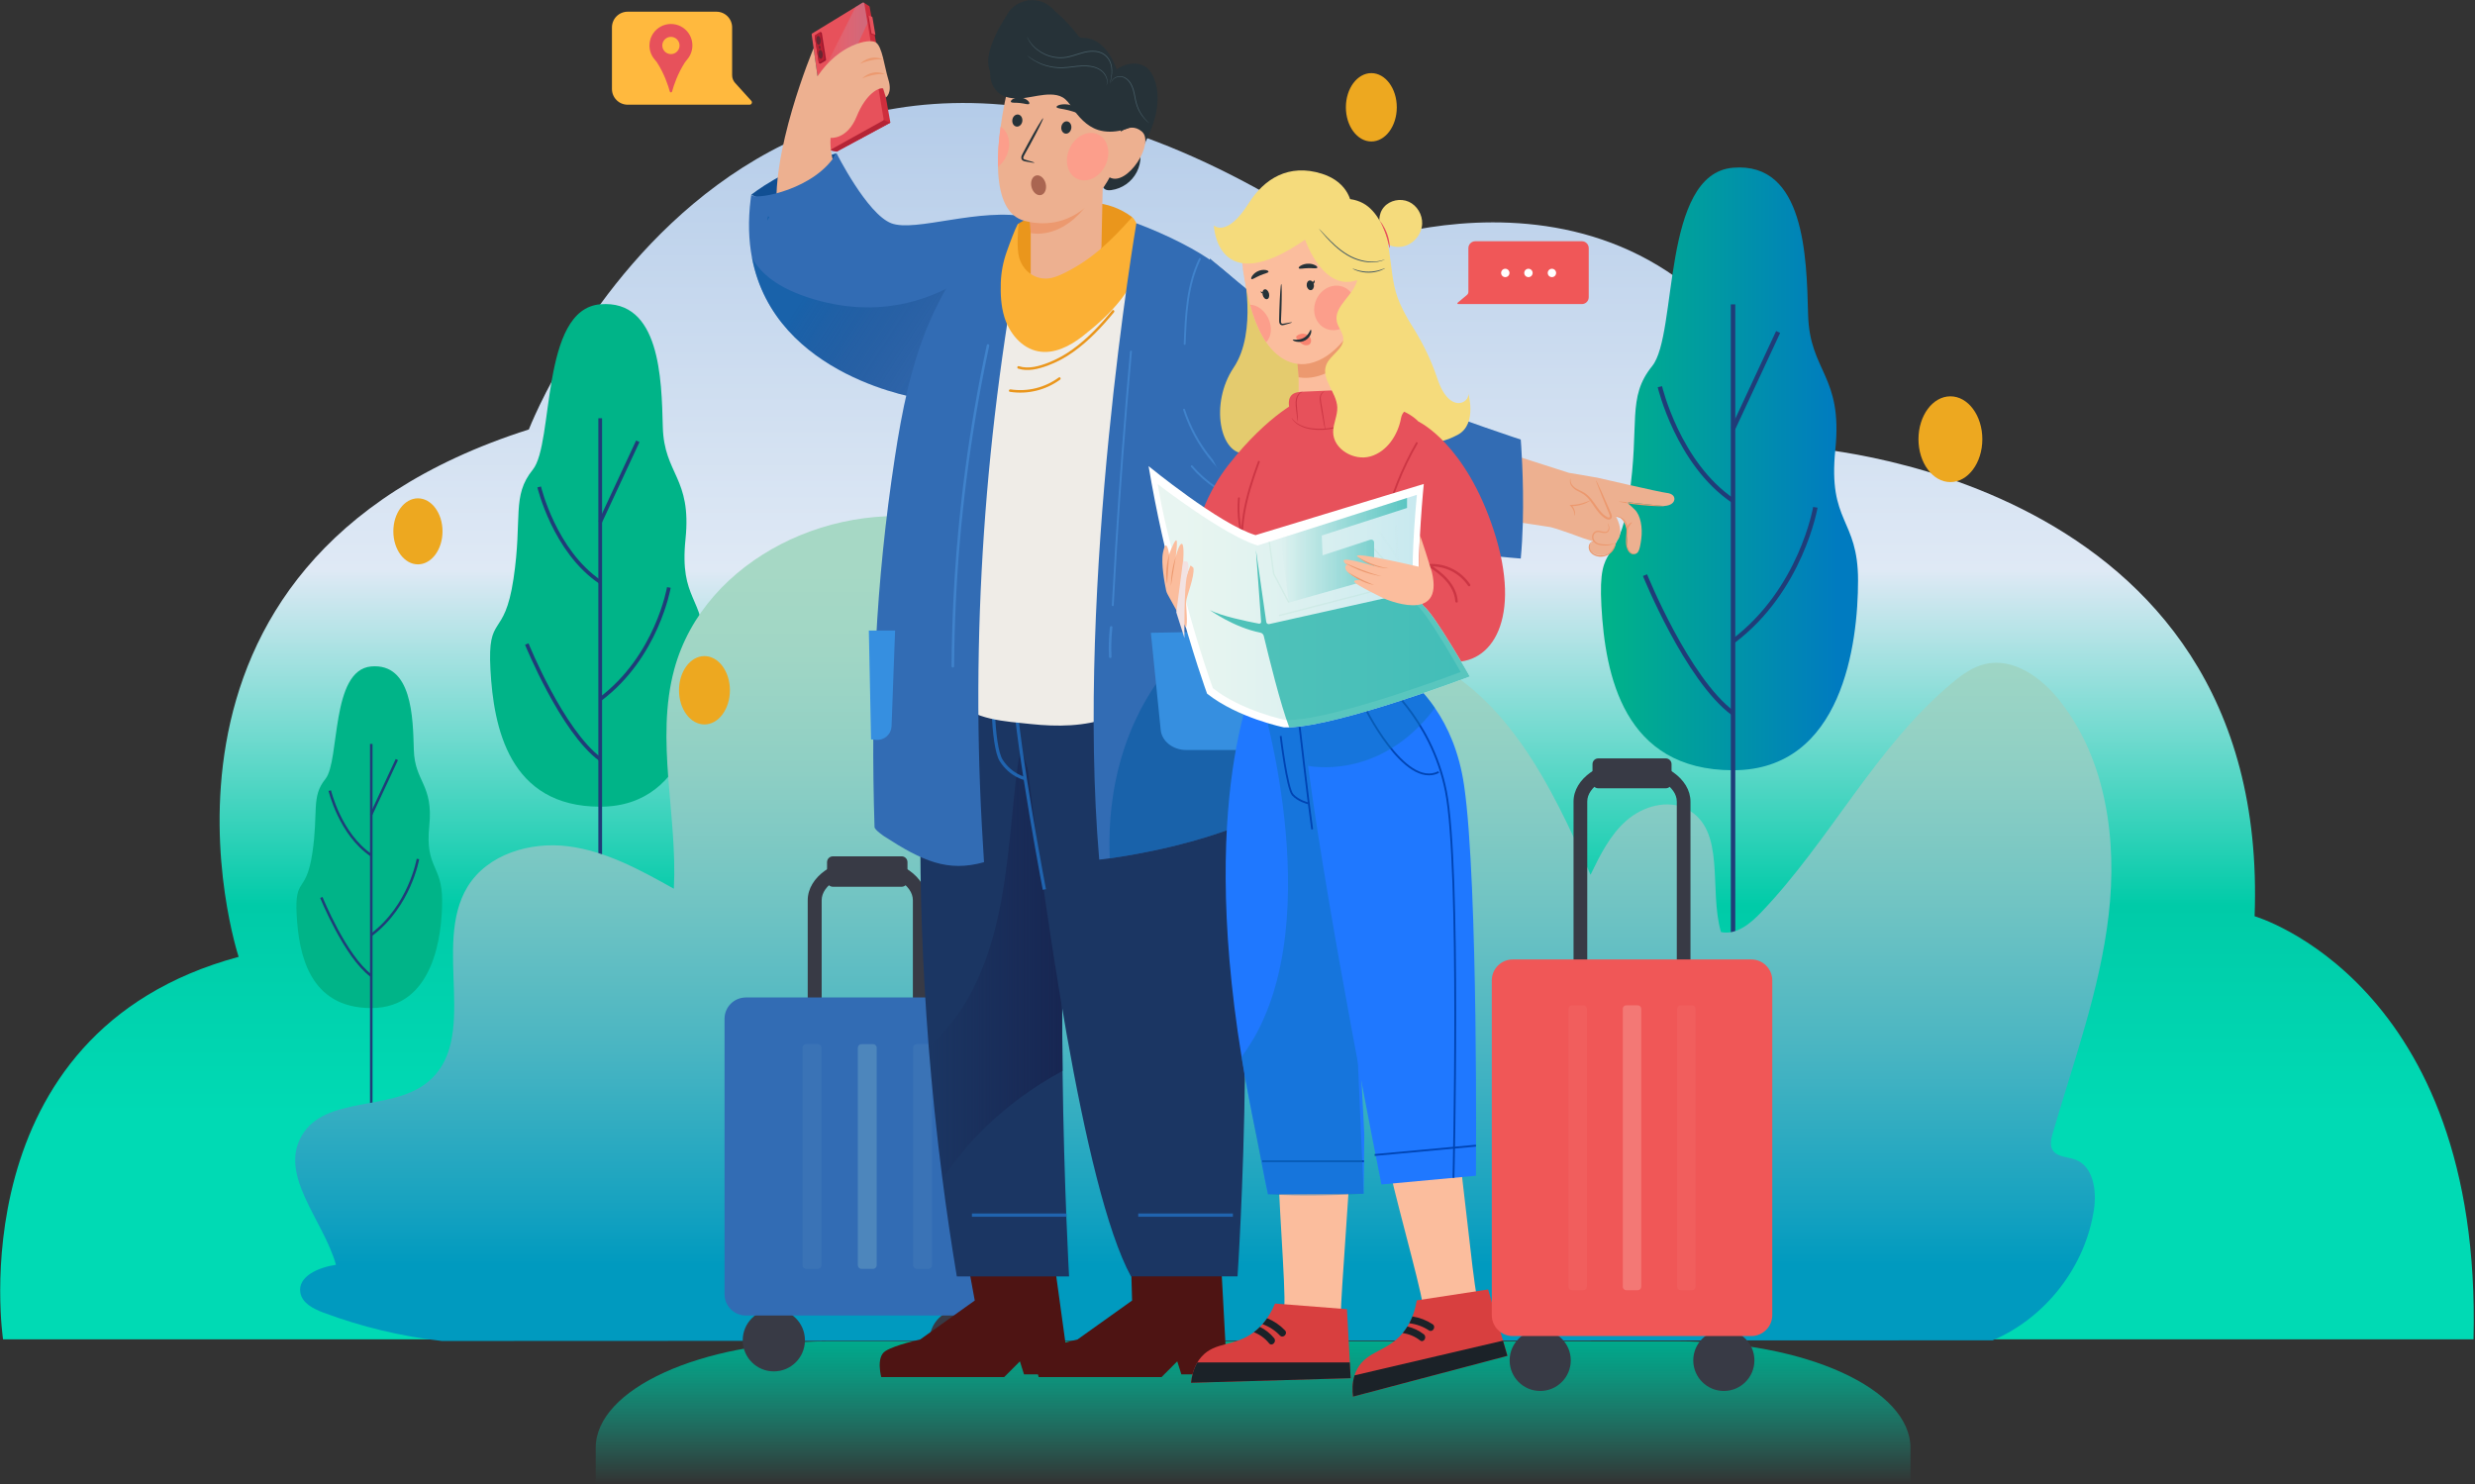 <svg width="1936" height="1161" viewBox="0 0 1936 1161" fill="none" xmlns="http://www.w3.org/2000/svg">
<rect x="0" y="0" width="1936" height="1161" fill="#333333" stroke="none"/>
<path d="M2.393 1047.68C2.393 1047.68 -33.983 807.995 186.674 748.473C186.674 748.473 84.83 440.579 413.678 335.931C413.678 335.931 592.308 -126.505 1056.96 193.186C1056.96 193.186 1308.44 93.058 1407.68 349.631C1407.68 349.631 1776.63 368.91 1763.6 716.698C1763.6 716.698 1941.86 768.169 1934.84 1047.68H2.393Z" fill="url(#paint0_linear)"/>
<path d="M326.913 441.453C337.533 441.453 346.142 429.891 346.142 415.63C346.142 401.368 337.533 389.806 326.913 389.806C316.292 389.806 307.683 401.368 307.683 415.63C307.683 429.891 316.292 441.453 326.913 441.453Z" fill="#EDA820"/>
<path d="M1525.65 377.103C1539.44 377.103 1550.63 362.084 1550.63 343.557C1550.63 325.031 1539.44 310.012 1525.65 310.012C1511.85 310.012 1500.67 325.031 1500.67 343.557C1500.67 362.084 1511.85 377.103 1525.65 377.103Z" fill="#EDA820"/>
<path d="M1355.63 131.204C1411.78 126.485 1413.16 201.071 1414.34 246.07C1415.53 291.068 1441.57 293.437 1435.66 351.46C1429.74 409.484 1453.41 405.014 1453.41 454.025C1453.41 503.036 1441.35 602.508 1355.61 602.508C1269.88 602.508 1255.6 527.782 1252.65 473.979C1249.7 420.176 1265.6 446.421 1274.25 388.878C1282.91 331.334 1272.26 311.199 1292.39 286.331C1312.52 261.463 1299.28 135.942 1355.63 131.204Z" fill="url(#paint1_linear)"/>
<path d="M1355.63 238.099V807.162" stroke="#203C78" stroke-width="3.49" stroke-miterlimit="10"/>
<path d="M1390.9 259.683L1355.63 335.383" stroke="#203C78" stroke-width="3.49" stroke-miterlimit="10"/>
<path d="M1298.4 302.503C1298.4 302.503 1312.6 362.619 1355.63 391.722" stroke="#203C78" stroke-width="3.49" stroke-miterlimit="10"/>
<path d="M1420.01 396.844C1420.01 396.844 1408.98 461.543 1355.63 501.655" stroke="#203C78" stroke-width="3.49" stroke-miterlimit="10"/>
<path d="M1286.76 449.899C1286.76 449.899 1319.71 531.418 1355.63 557.944" stroke="#203C78" stroke-width="3.49" stroke-miterlimit="10"/>
<path d="M469.497 238.026C516.319 234.091 517.491 296.29 518.46 333.811C519.429 371.333 541.167 373.312 536.227 421.671C531.287 470.03 551.038 466.33 551.038 507.198C551.038 548.067 540.977 631.017 469.497 631.017C398.017 631.017 386.095 568.696 383.641 523.842C381.187 478.988 394.435 500.862 401.657 452.875C408.879 404.887 399.991 388.112 416.775 367.361C433.56 346.61 422.512 241.975 469.497 238.026Z" fill="url(#paint2_linear)"/>
<path d="M469.497 327.163V801.696" stroke="#203C78" stroke-width="2.91" stroke-miterlimit="10"/>
<path d="M498.909 345.165L469.497 408.288" stroke="#203C78" stroke-width="2.91" stroke-miterlimit="10"/>
<path d="M421.769 380.893C421.769 380.893 433.61 431.023 469.492 455.275" stroke="#203C78" stroke-width="2.91" stroke-miterlimit="10"/>
<path d="M523.192 459.541C523.192 459.541 513.996 513.493 469.51 546.948" stroke="#203C78" stroke-width="2.91" stroke-miterlimit="10"/>
<path d="M412.066 503.779C412.066 503.779 439.55 571.757 469.497 593.903" stroke="#203C78" stroke-width="2.91" stroke-miterlimit="10"/>
<path d="M290.41 521.315C322.249 518.638 323.01 560.928 323.702 586.444C324.395 611.959 339.142 613.3 335.782 646.197C332.423 679.095 345.852 676.541 345.852 704.348C345.852 732.155 339.015 788.535 290.41 788.535C241.804 788.535 233.704 746.163 232.056 715.665C230.407 685.168 239.395 700.041 244.308 667.411C249.22 634.78 243.176 623.368 254.586 609.269C265.996 595.171 258.462 524.005 290.41 521.315Z" fill="url(#paint3_linear)"/>
<path d="M290.41 581.924V904.573" stroke="#203C78" stroke-width="1.98" stroke-miterlimit="10"/>
<path d="M310.409 594.161L290.41 637.081" stroke="#203C78" stroke-width="1.98" stroke-miterlimit="10"/>
<path d="M257.964 618.44C257.964 618.44 266.014 652.524 290.41 669.014" stroke="#203C78" stroke-width="1.98" stroke-miterlimit="10"/>
<path d="M326.912 671.93C326.912 671.93 320.66 708.614 290.41 731.358" stroke="#203C78" stroke-width="1.98" stroke-miterlimit="10"/>
<path d="M251.362 702.011C251.362 702.011 270.048 748.233 290.41 763.273" stroke="#203C78" stroke-width="1.98" stroke-miterlimit="10"/>
<path d="M345.617 1048.95C313.946 1045.37 282.833 1037.91 252.974 1026.76C245.182 1023.84 236.402 1019.42 234.953 1011.22C232.649 998.171 249.691 991.26 262.804 989.362C252.987 954.358 217.734 919.532 236.14 888.183C254.491 856.934 305.202 869.443 333.736 847.106C376.229 813.833 337.553 739.659 365.738 693.628C381.35 668.131 414.765 658.222 444.422 661.99C474.079 665.758 501.019 680.612 527.104 695.182C530.078 637.792 512.416 578.994 527.421 523.538C550.965 436.585 655.253 387.447 742.807 408.592C830.361 429.737 896.711 507.158 923.755 593.088C950.093 524.797 1035.38 486.008 1104.15 511.043C1175.98 537.202 1213.6 614.197 1244.15 684.29C1251.62 668.892 1259.41 653.041 1272.3 641.809C1285.18 630.578 1304.62 624.989 1319.74 633.005C1350.37 649.255 1336.49 695.761 1346.17 729.062C1358.02 731.643 1369.03 722.626 1377.41 713.868C1431.25 657.71 1466.78 584.823 1526.32 534.738C1534.18 528.126 1542.73 521.804 1552.72 519.449C1575.09 514.177 1597.02 530.146 1611.24 548.193C1647.65 594.388 1656.22 657.388 1649.43 715.801C1642.63 774.215 1622.12 829.996 1605.7 886.467C1604.45 890.773 1603.28 895.669 1605.58 899.523C1608.98 905.211 1617.16 904.799 1623.37 907.095C1637.46 912.308 1640.15 931.148 1637.94 946.016C1631.31 990.63 1600.22 1030.81 1558.7 1048.43L345.617 1048.95Z" fill="url(#paint4_linear)"/>
<path d="M1494.4 1160.8V1132.57C1494.4 1086.52 1412.49 1049.2 1311.45 1049.2H648.933C547.886 1049.2 465.979 1086.52 465.979 1132.57V1160.8H1494.4Z" fill="url(#paint5_linear)"/>
<path d="M719.498 840.648C718.055 840.641 716.674 840.063 715.656 839.04C714.638 838.018 714.066 836.634 714.065 835.191V704.208C714.065 692.288 697.765 682.216 678.417 682.216C659.07 682.216 642.725 692.288 642.725 704.208V835.191C642.725 836.638 642.15 838.025 641.128 839.048C640.105 840.071 638.718 840.646 637.271 840.646C635.825 840.646 634.438 840.071 633.415 839.048C632.392 838.025 631.818 836.638 631.818 835.191V704.208C631.818 686.065 652.704 671.306 678.377 671.306C704.049 671.306 724.931 686.065 724.931 704.208V835.191C724.934 835.907 724.796 836.616 724.524 837.278C724.253 837.94 723.853 838.541 723.348 839.048C722.843 839.555 722.243 839.958 721.582 840.232C720.922 840.507 720.213 840.648 719.498 840.648Z" fill="#383A45"/>
<path d="M705.308 669.852H651.482C648.971 669.852 646.936 671.888 646.936 674.399V689.099C646.936 691.611 648.971 693.646 651.482 693.646H705.308C707.818 693.646 709.854 691.611 709.854 689.099V674.399C709.854 671.888 707.818 669.852 705.308 669.852Z" fill="#383A45"/>
<path d="M605.303 1072.74C618.744 1072.74 629.64 1061.84 629.64 1048.4C629.64 1034.95 618.744 1024.05 605.303 1024.05C591.862 1024.05 580.966 1034.95 580.966 1048.4C580.966 1061.84 591.862 1072.74 605.303 1072.74Z" fill="#383A45"/>
<path d="M751.487 1072.74C764.927 1072.74 775.823 1061.84 775.823 1048.4C775.823 1034.95 764.927 1024.05 751.487 1024.05C738.046 1024.05 727.15 1034.95 727.15 1048.4C727.15 1061.84 738.046 1072.74 751.487 1072.74Z" fill="#383A45"/>
<path d="M773.365 780.256H583.42C574.213 780.256 566.749 787.722 566.749 796.931V1012.35C566.749 1021.56 574.213 1029.03 583.42 1029.03H773.365C782.572 1029.03 790.036 1021.56 790.036 1012.35V796.931C790.036 787.722 782.572 780.256 773.365 780.256Z" fill="#326CB4"/>
<path opacity="0.3" d="M682.945 816.754H673.849C672.296 816.754 671.037 818.013 671.037 819.566V989.72C671.037 991.273 672.296 992.532 673.849 992.532H682.945C684.498 992.532 685.757 991.273 685.757 989.72V819.566C685.757 818.013 684.498 816.754 682.945 816.754Z" fill="#8CC3CF"/>
<g opacity="0.3">
<path opacity="0.3" d="M639.682 816.754H630.586C629.033 816.754 627.774 818.013 627.774 819.566V989.72C627.774 991.273 629.033 992.532 630.586 992.532H639.682C641.235 992.532 642.494 991.273 642.494 989.72V819.566C642.494 818.013 641.235 816.754 639.682 816.754Z" fill="#8CC3CF"/>
<path opacity="0.3" d="M726.204 816.754H717.107C715.554 816.754 714.295 818.013 714.295 819.566V989.72C714.295 991.273 715.554 992.532 717.107 992.532H726.204C727.756 992.532 729.015 991.273 729.015 989.72V819.566C729.015 818.013 727.756 816.754 726.204 816.754Z" fill="#8CC3CF"/>
</g>
<path d="M625.32 169.849L587.649 152.359C587.649 152.359 613.005 131.617 654.348 119.851L625.32 169.849Z" fill="#114F93"/>
<path d="M696.483 95.947L654.488 118.592L648.321 117.36L648.928 114.814L675.606 2.019L679.835 4.736C679.94 4.802 680.031 4.888 680.102 4.989C680.174 5.09 680.225 5.204 680.251 5.325L696.483 95.947Z" fill="#CE2E3D"/>
<path d="M696.483 95.952L654.488 118.582L648.321 117.351L648.928 114.805L649.689 114.248L690.47 93.556L696.483 95.952Z" fill="#B52436"/>
<path d="M690.783 94.285L663.426 109.484L648.996 117.505C648.87 117.568 648.73 117.601 648.588 117.601C648.447 117.601 648.307 117.568 648.181 117.504C648.054 117.44 647.945 117.347 647.861 117.233C647.777 117.12 647.72 116.987 647.697 116.848L646.66 109.602L644.215 92.483L644.092 91.577L634.897 27.027C634.872 26.865 634.895 26.698 634.963 26.548C635.03 26.398 635.139 26.27 635.277 26.18L669.267 5.434L674.7 2.123C674.822 2.048 674.959 2.002 675.102 1.989C675.244 1.977 675.388 1.999 675.52 2.053C675.653 2.107 675.771 2.191 675.864 2.3C675.958 2.408 676.024 2.537 676.059 2.676L678.639 18.115L680.423 28.757L684.684 54.332L691.218 93.375C691.251 93.553 691.227 93.737 691.149 93.901C691.07 94.064 690.942 94.199 690.783 94.285Z" fill="#E7515B"/>
<path d="M679.35 12.109L678.635 12.363L680.899 26.493C680.915 26.584 680.956 26.67 681.017 26.739C681.079 26.809 681.158 26.86 681.247 26.887L684.376 27.793L684.729 27.077L679.35 12.109Z" fill="#B72032"/>
<path d="M679.35 12.109L681.664 25.832C681.684 25.952 681.737 26.064 681.817 26.156C681.897 26.248 682.001 26.316 682.117 26.353L684.729 27.086L682.456 13.604C682.438 13.491 682.39 13.385 682.317 13.297C682.243 13.21 682.148 13.143 682.04 13.106L679.35 12.109Z" fill="#E7515B"/>
<path d="M646.153 46.497C646.182 46.705 646.149 46.916 646.059 47.105C645.969 47.294 645.825 47.453 645.645 47.561L641.978 49.663C641.841 49.743 641.688 49.789 641.53 49.799C641.372 49.809 641.214 49.782 641.068 49.719C640.923 49.656 640.794 49.56 640.693 49.439C640.591 49.317 640.52 49.174 640.484 49.02C640.464 48.99 640.451 48.956 640.448 48.92L637.305 28.54C637.273 28.343 637.299 28.141 637.379 27.959C637.459 27.776 637.591 27.621 637.758 27.512L641.267 25.247C641.39 25.176 641.525 25.128 641.666 25.107C641.798 25.083 641.934 25.086 642.066 25.115C642.198 25.144 642.322 25.198 642.433 25.276C642.543 25.353 642.637 25.452 642.709 25.566C642.781 25.68 642.829 25.808 642.852 25.941L646.153 46.497Z" fill="#9E162D"/>
<path d="M644.477 46.791L640.828 48.915C640.726 48.982 640.606 49.018 640.484 49.019C640.464 48.99 640.451 48.955 640.448 48.92L637.305 28.54C637.273 28.343 637.299 28.141 637.379 27.959C637.459 27.776 637.591 27.621 637.758 27.512L641.267 25.247C641.39 25.176 641.525 25.128 641.666 25.107C641.666 25.143 641.666 25.157 641.666 25.193L644.989 45.759C645.02 45.962 644.987 46.171 644.896 46.355C644.804 46.54 644.658 46.692 644.477 46.791Z" fill="#B72032"/>
<path d="M640.467 35.043C641.432 34.974 642.104 33.367 641.968 31.453C641.832 29.54 640.939 28.044 639.974 28.113C639.009 28.182 638.337 29.788 638.473 31.702C638.609 33.616 639.502 35.111 640.467 35.043Z" fill="#682631"/>
<path d="M642.073 45.992C643.038 45.923 643.711 44.316 643.575 42.403C643.438 40.489 642.546 38.994 641.58 39.062C640.615 39.131 639.943 40.738 640.079 42.652C640.215 44.565 641.108 46.061 642.073 45.992Z" fill="#682631"/>
<path d="M641.337 38.352C641.704 38.303 641.921 37.672 641.823 36.943C641.724 36.215 641.347 35.664 640.98 35.714C640.614 35.763 640.396 36.394 640.495 37.123C640.593 37.852 640.97 38.402 641.337 38.352Z" fill="#682631"/>
<g style="mix-blend-mode:overlay" opacity="0.49">
<path style="mix-blend-mode:overlay" opacity="0.49" d="M678.639 18.056L644.197 92.433L644.074 91.527L640.23 63.195L669.249 5.384L674.682 2.073C674.803 1.998 674.941 1.952 675.084 1.94C675.226 1.927 675.37 1.949 675.502 2.003C675.635 2.057 675.753 2.142 675.846 2.25C675.94 2.358 676.006 2.487 676.04 2.626L678.639 18.056Z" fill="url(#paint6_linear)"/>
<path style="mix-blend-mode:overlay" opacity="0.49" d="M684.684 54.291L663.404 109.466L648.974 117.487C648.847 117.55 648.707 117.583 648.566 117.583C648.424 117.583 648.285 117.55 648.158 117.486C648.032 117.422 647.922 117.329 647.838 117.215C647.754 117.102 647.698 116.97 647.674 116.83L646.637 109.584L680.419 28.73L684.684 54.291Z" fill="url(#paint7_linear)"/>
</g>
<path d="M636.409 37.738C636.409 37.738 600.929 121.975 608.337 171.389C615.744 220.803 651.563 152.368 651.563 152.368L660.827 148.921C660.827 148.921 648.149 127.033 649.711 107.836C649.711 107.836 662.679 109.403 670.086 91.142C677.494 72.882 687.686 68.254 690.774 69.177L692.934 76.242C692.934 76.242 698.181 72.886 694.939 62.384C691.697 51.882 690.158 36.117 684.906 33.046C679.654 29.976 656.195 34.677 639.519 59.649L636.409 37.738Z" fill="#EDB090"/>
<path d="M692.214 57.946C692.214 57.946 683.158 53.209 674.306 61.447C674.306 61.447 682.954 57.325 692.214 57.946Z" fill="#EC996F"/>
<path d="M690.647 46.415C690.647 46.415 681.592 41.683 672.74 49.916C672.74 49.916 681.388 45.799 690.647 46.415Z" fill="#EC996F"/>
<path d="M715.088 274.918C719.016 260.79 725.139 247.367 733.235 235.141C748.992 211.139 781.818 166.231 804.602 169.835C835.577 174.731 733.063 343.526 713.313 307.019C713.313 307.023 708.491 299.016 715.088 274.918Z" fill="#326CB4"/>
<path d="M804.602 169.849L797.847 181.352L721.056 312C721.056 312 606.082 295.506 588.206 201.551C585.621 187.964 585.068 172.734 587.201 155.714C587.337 154.587 587.495 153.45 587.654 152.336C587.654 152.336 587.862 152.544 588.242 152.888C592.317 156.358 637.88 148.151 654.348 119.828C654.348 119.828 678.223 167.358 697.158 174.627C716.093 181.896 766.333 161.919 804.602 169.849Z" fill="#326CB4"/>
<path opacity="0.5" d="M801.677 172.888L797.847 181.343L721.056 312C721.056 312 606.082 295.506 588.206 201.551C595.568 215.187 611.542 227.818 642.603 235.739C742.495 261.214 800.115 175.229 801.677 172.888Z" fill="url(#paint8_linear)"/>
<path d="M819.643 950.504L836.804 1075.05H800.998L797.788 1064.89L785.499 1077.19H689.361C689.361 1077.19 685.042 1061.68 692.531 1056.87C700.02 1052.05 719.788 1047.78 719.788 1047.78L762.48 1017.31L750.192 950.491L819.643 950.504Z" fill="#4E1413"/>
<path d="M953.122 950.504L959.891 1075.05H924.081L920.876 1064.89L908.583 1077.19H812.426C812.426 1077.19 808.107 1061.68 815.596 1056.87C823.085 1052.05 842.848 1047.78 842.848 1047.78L885.541 1017.31L883.648 950.491L953.122 950.504Z" fill="#4E1413"/>
<path d="M846.022 536.11C845.972 536.477 845.9 536.821 845.85 537.188C843.133 553.338 840.87 570.942 839.022 589.569C838.316 596.571 837.664 603.731 837.066 610.99C831.923 673.488 830.587 744.75 830.899 808.933C830.949 818.688 831.035 828.289 831.157 837.664C832.285 928.241 836.251 998.438 836.251 998.438H748.439C744.123 972.515 740.386 947.204 737.229 922.507C732.57 886.412 729.079 851.789 726.453 818.969C715.867 685.209 720.39 581.29 724.252 529.322C726.022 505.613 727.648 492.724 727.648 492.724L790.656 515.821L845.895 536.079L846.022 536.11Z" fill="#1B3663"/>
<path d="M831.144 837.664C783.539 863.659 754.588 895.665 737.229 922.489C732.57 886.394 729.079 851.771 726.453 818.951C794.822 758.595 785.798 650.07 798.444 584.949C834.078 685.368 830.261 766.615 831.144 837.664Z" fill="url(#paint9_linear)"/>
<path d="M834.295 950.504H760.257" stroke="#2064AF" stroke-width="2.56" stroke-miterlimit="10"/>
<path d="M968.028 998.42H884.662C865.863 964 848.626 889.492 834.35 808.933C817.873 716.037 805.313 615.098 798.802 558.293C796.357 537.007 794.763 521.94 794.125 515.803C793.917 513.792 793.812 512.737 793.812 512.737C793.812 512.737 923.57 396.826 955.69 552.817C956.142 555.036 956.588 557.289 957.025 559.574C987.239 716.988 968.028 998.42 968.028 998.42Z" fill="#1B3663"/>
<path d="M964.387 950.504H890.349" stroke="#2064AF" stroke-width="2.56" stroke-miterlimit="10"/>
<path d="M957.025 559.574C939.629 582.123 884.332 607.367 842.472 589.569C834.207 585.985 826.564 581.107 819.834 575.117C812.485 568.673 805.471 563.111 798.802 558.293C767.008 535.331 743.083 529.63 727.716 529.308C729.486 505.6 731.112 492.71 731.112 492.71L794.125 515.808C793.917 513.797 793.812 512.742 793.812 512.742C793.812 512.742 923.569 396.83 955.69 552.822C956.142 555.047 956.588 557.298 957.025 559.574Z" fill="url(#paint10_linear)"/>
<path d="M816.927 695.793C812.231 670.984 790.598 553.782 793.038 521.627" stroke="#2064AF" stroke-width="2.56" stroke-miterlimit="10"/>
<path d="M897.068 527.469C897.068 527.469 901.804 611.81 957.668 607.571" stroke="#2064AF" stroke-width="2.56" stroke-miterlimit="10"/>
<path d="M776.417 529.951C776.417 529.951 775.62 583.102 783.208 594.958C790.797 606.815 801.935 609.029 801.935 609.029" stroke="#2064AF" stroke-width="2.56" stroke-miterlimit="10"/>
<path d="M792.499 185.048C763.34 208.394 740.231 240.993 734.403 277.889C731.687 295.099 732.746 312.657 732.633 330.084C732.461 356.089 729.658 382.166 732.117 408.053C734.526 433.464 741.974 458.264 743.436 483.748C744.6 504.336 736.595 531.047 748.842 547.636C760.339 563.198 786.912 564.266 806.146 566.336C826.974 568.573 848.571 568.374 868.24 561.137C870.178 560.421 872.206 559.556 873.374 557.849C874.144 556.726 874.448 555.358 874.733 554.027C886.876 497.792 893.428 440.352 908.089 384.729C910.421 375.893 912.956 367.098 914.654 358.118C916.683 347.38 917.502 336.452 918.317 325.551C920.5 296.367 922.678 266.979 919.485 237.89C917.946 223.878 915.048 209.698 907.854 197.584C905.771 194.078 903.031 190.555 899.092 189.522C891.798 187.616 885.667 194.871 881.384 201.075C866.778 222.23 846.19 242.913 820.499 243.42C809.737 243.628 797.041 237.755 796.352 227.012" fill="#EFECE7"/>
<path d="M796.47 288.355C803.991 290.801 812.182 288.654 819.372 286.041C826.32 283.462 832.905 279.991 838.959 275.715C851.388 267.047 861.815 255.856 871.428 244.231C872.234 243.253 870.839 241.84 870.024 242.827C860.828 253.945 850.903 264.71 839.136 273.17C833.386 277.374 827.135 280.844 820.526 283.501C813.25 286.345 804.706 288.935 796.982 286.449C795.764 286.055 795.239 287.971 796.452 288.365L796.47 288.355Z" fill="#EA961C"/>
<path d="M789.909 306.489C803.755 308.657 817.895 305.236 829.219 296.978C830.238 296.231 829.247 294.51 828.214 295.266C817.351 303.249 803.766 306.594 790.439 304.569C789.189 304.374 788.628 306.29 789.909 306.484V306.489Z" fill="#EA961C"/>
<path d="M801.732 173.925C770.359 333.889 758.632 498.15 768.914 660.84L769.72 674.426C741.195 682.433 721.504 673.48 691.842 654.332C691.842 654.332 684.145 649.196 684.082 646.968C680.912 547.501 684.924 456.303 699.956 357.932C705.489 321.701 712.607 285.38 727.096 251.722C735.835 231.441 747.149 212.37 760.76 194.98C770.177 182.951 781.008 175.506 797.435 169.863C797.462 169.849 802.234 171.339 801.732 173.925Z" fill="#326CB4"/>
<path d="M793.898 197.33C793.278 196.424 796.135 175.247 796.135 175.247C796.135 175.247 847.62 141.123 885.599 169.844L876.811 210.609L804.589 247.976L793.898 197.33Z" fill="#EA961C"/>
<path d="M806.246 160.886V227.18C806.246 227.18 840.829 215.858 853.176 206.592C865.523 197.326 859.411 200.704 859.411 200.704L861.571 193.29L862.626 143.047L806.246 160.886Z" fill="#EDB090"/>
<path d="M806.246 182.299C806.246 182.299 827.648 187.734 847.824 163.237C868 138.74 804.602 163.237 804.602 163.237L806.246 182.299Z" fill="#EC996F"/>
<path d="M796.135 175.247C796.171 175.183 796.227 175.132 796.295 175.105C796.363 175.077 796.439 175.073 796.51 175.094C796.58 175.115 796.641 175.16 796.683 175.221C796.724 175.282 796.743 175.355 796.737 175.429C796.285 179.957 795.112 194.142 797.231 201.551C799.775 210.441 806.911 216.949 816.112 217.855C821.998 218.416 827.707 215.989 832.991 213.367C854.634 202.638 869.494 187.865 885.599 169.858C889.919 172.947 894.936 191.071 893.749 197.584C888.615 225.74 869.367 245.399 846.824 263.021C836.863 270.806 824.429 277.196 812.019 274.796C799.028 272.296 789.425 260.512 785.595 247.849C783 239.276 782.561 230.296 782.828 221.292C783.103 213.043 784.65 204.885 787.415 197.108C790.181 189.255 793.812 179.468 796.135 175.247Z" fill="#FBB035"/>
<path d="M771.889 269.905C765.001 301.99 759.392 334.313 755.064 366.872C750.717 399.601 747.685 432.471 745.967 465.483C745.004 484.033 744.461 502.602 744.337 521.188C744.337 522.47 746.316 522.47 746.325 521.188C746.551 488.463 748.07 455.782 750.88 423.148C753.733 390.193 757.907 357.389 763.404 324.736C766.465 306.563 769.936 288.467 773.818 270.448C774.085 269.203 772.174 268.669 771.903 269.919L771.889 269.905Z" fill="#4083CC"/>
<path d="M981.122 634.749V640.917C937.415 660.359 887.433 668.711 868.082 671.396C862.834 672.125 859.836 672.438 859.836 672.438C841.055 454.424 888.896 174.641 888.896 174.641C914.02 184.052 936.944 196.003 949.695 205.555C961.39 214.322 967.539 220.835 967.539 220.835C998.413 296.113 981.122 634.749 981.122 634.749Z" fill="#326CB4"/>
<path d="M883.915 275C879.276 326.399 875.374 377.854 872.211 429.366C871.305 444.039 870.468 458.715 869.698 473.395C869.644 474.355 871.133 474.351 871.183 473.395C873.921 421.866 877.392 370.388 881.597 318.961C882.804 304.306 884.067 289.663 885.387 275.032C885.473 274.081 883.983 274.085 883.897 275.032L883.915 275Z" fill="#4083CC"/>
<path d="M868.181 490.704C867.322 498.361 867.085 506.075 867.475 513.77C867.538 515.042 869.521 515.047 869.458 513.77C869.068 506.075 869.305 498.361 870.164 490.704C870.309 489.436 868.322 489.45 868.181 490.704Z" fill="#4083CC"/>
<path opacity="0.5" d="M981.122 634.749V640.917C937.415 660.359 887.433 668.71 868.082 671.396C866.402 635.718 871.183 568.446 921.056 513.792C979.093 450.234 959.244 270.987 949.676 205.573C961.372 214.34 967.52 220.853 967.52 220.853C998.413 296.113 981.122 634.749 981.122 634.749Z" fill="url(#paint11_linear)"/>
<path d="M1095.58 327.675L1227.18 369.843L1249.26 373.611C1249.26 373.611 1298.49 385.019 1303.36 385.513C1308.99 386.083 1310.07 388.932 1309.7 390.993C1309.15 394.204 1304.94 396.083 1300.09 395.743C1298.42 395.626 1272.08 392.705 1272.08 392.705C1272.08 392.705 1274.14 394.136 1278.67 398.542C1283.2 402.949 1285.08 412.396 1283.82 421.762C1282.55 431.127 1281.37 433.636 1277.71 433.315C1276.24 433.183 1275.14 432.237 1274.35 431.105C1273.08 429.223 1272.54 426.938 1272.85 424.687C1274.66 409.665 1267.05 404.76 1267.05 404.76L1264.16 404.267C1264.16 404.267 1269.75 414.09 1266.25 421.091C1265.73 422.124 1265.02 423.047 1264.15 423.809C1263.93 425.861 1263.18 427.82 1261.97 429.492C1260.76 431.164 1259.13 432.49 1257.25 433.339C1255.37 434.188 1253.3 434.53 1251.25 434.332C1249.19 434.134 1247.22 433.402 1245.54 432.21C1243.91 431.055 1242.48 429.085 1243.07 427.174C1243.39 426.168 1244.2 425.407 1244.96 424.678C1245.37 424.298 1245.75 423.885 1246.09 423.442L1238.2 420.924C1238.2 420.924 1220.75 414.33 1212.84 412.319L1080.43 392.12C1076.08 391.453 1071.9 389.925 1068.14 387.626C1064.38 385.327 1061.11 382.302 1058.53 378.728C1055.95 375.154 1054.11 371.102 1053.11 366.809C1052.11 362.516 1051.98 358.066 1052.72 353.72C1053.52 349.031 1055.31 344.569 1057.99 340.635C1060.66 336.702 1064.15 333.388 1068.21 330.919C1072.28 328.449 1076.82 326.882 1081.55 326.322C1086.27 325.762 1091.06 326.224 1095.58 327.675Z" fill="#EDB090"/>
<path d="M1228.55 374.358C1227.51 377.044 1229.24 380.087 1231.53 381.831C1233.83 383.574 1236.63 384.485 1239.05 386.061C1246.26 390.766 1248.92 400.621 1256.35 404.978C1257.38 405.584 1258.85 406.006 1259.66 405.122C1260.41 404.307 1260.02 403.003 1259.58 401.98C1255.85 393.224 1252.12 384.477 1248.4 375.739" fill="#EDB090"/>
<path d="M1248.4 375.739C1248.5 375.699 1249.03 376.645 1249.9 378.457C1250.76 380.268 1251.97 382.859 1253.43 386.097L1258.48 397.501L1259.92 400.807C1260.3 401.889 1261.28 403.139 1260.67 405.018C1260.47 405.457 1260.15 405.827 1259.74 406.08C1259.33 406.332 1258.85 406.456 1258.37 406.436C1257.58 406.403 1256.81 406.181 1256.13 405.788C1254.92 405.081 1253.78 404.24 1252.76 403.279C1248.65 399.38 1246.3 394.675 1243.37 391.115C1242.05 389.407 1240.49 387.906 1238.73 386.663C1237.07 385.544 1235.28 384.761 1233.71 383.873C1230.45 382.225 1228.45 379.544 1228.11 377.474C1227.76 375.404 1228.52 374.304 1228.56 374.363C1228.72 374.394 1228.19 375.481 1228.74 377.315C1229.29 379.15 1231.08 381.391 1234.27 382.859C1235.81 383.656 1237.64 384.371 1239.48 385.54C1241.4 386.81 1243.1 388.37 1244.54 390.164C1247.64 393.814 1250.06 398.497 1253.88 402.084C1254.8 402.946 1255.82 403.706 1256.91 404.348C1257.95 404.928 1259.05 404.978 1259.22 404.348C1259.51 403.705 1259 402.5 1258.51 401.382C1258.02 400.263 1257.57 399.117 1257.12 398.053C1255.38 393.814 1253.79 389.928 1252.39 386.509C1251.06 383.217 1250.02 380.535 1249.33 378.67C1248.64 376.804 1248.29 375.785 1248.4 375.739Z" fill="#EC996F"/>
<path d="M1264.07 403.922C1264 404.126 1266.37 404.013 1268.97 406.187C1270.42 407.481 1271.42 409.206 1271.82 411.11C1272.34 413.256 1272.33 415.734 1272.11 418.356C1271.9 420.978 1271.69 423.528 1272 425.865C1272.31 428.202 1273.05 430.249 1274.19 431.684C1274.63 432.269 1275.19 432.744 1275.84 433.072C1276.49 433.4 1277.21 433.571 1277.94 433.573C1278.95 433.523 1279.44 433.26 1279.43 433.224C1279.43 433.12 1278.88 433.224 1277.95 433.165C1277.32 433.093 1276.7 432.883 1276.16 432.549C1275.61 432.216 1275.14 431.768 1274.78 431.236C1273.84 429.909 1273.2 427.948 1272.97 425.751C1272.74 423.555 1272.97 421.069 1273.17 418.433C1273.37 415.797 1273.39 413.188 1272.77 410.892C1272.28 408.815 1271.11 406.961 1269.45 405.63C1268.33 404.756 1267.01 404.178 1265.61 403.95C1264.62 403.773 1264.07 403.864 1264.07 403.922Z" fill="#EC996F"/>
<path d="M1301.97 395.838C1301.97 395.685 1299.97 395.503 1296.74 395.223L1284.11 394.059L1271.5 392.7C1268.28 392.342 1266.28 392.125 1266.25 392.274C1266.23 392.424 1268.19 392.886 1271.4 393.438C1274.61 393.991 1279.06 394.602 1284.01 395.096C1288.95 395.589 1293.44 395.866 1296.69 395.952C1299.93 396.038 1301.97 395.983 1301.97 395.838Z" fill="#EC996F"/>
<path d="M1257.52 409.262C1257.45 409.289 1257.65 409.851 1257.97 410.852C1258.29 411.852 1258.68 413.438 1257.75 414.928C1257.5 415.303 1257.15 415.606 1256.74 415.805C1256.33 416.005 1255.88 416.094 1255.42 416.064C1254.4 416.096 1253.28 415.765 1252.04 415.471C1250.8 415.177 1249.28 414.923 1247.85 415.67C1247.17 416.064 1246.59 416.612 1246.15 417.272C1245.72 417.932 1245.44 418.685 1245.35 419.47C1245.28 420.243 1245.36 421.024 1245.59 421.766C1245.82 422.507 1246.21 423.193 1246.71 423.781C1247.61 424.882 1248.82 425.69 1250.18 426.105C1252.39 426.63 1254.66 426.829 1256.93 426.693C1258.46 426.645 1259.98 426.339 1261.41 425.788C1262.41 425.335 1262.84 424.882 1262.8 424.85C1262.76 424.818 1262.26 425.099 1261.27 425.407C1259.85 425.782 1258.38 425.962 1256.91 425.942C1254.73 425.966 1252.56 425.706 1250.45 425.167C1248.32 424.511 1246.08 422.21 1246.38 419.592C1246.45 418.973 1246.66 418.378 1247 417.854C1247.33 417.329 1247.79 416.889 1248.32 416.567C1249.36 416.005 1250.62 416.141 1251.82 416.404C1253.01 416.667 1254.22 416.997 1255.44 416.929C1256.02 416.934 1256.6 416.787 1257.11 416.503C1257.62 416.218 1258.06 415.807 1258.36 415.308C1259.4 413.388 1258.72 411.644 1258.34 410.711C1257.95 409.778 1257.6 409.235 1257.52 409.262Z" fill="#EC996F"/>
<path d="M1247.55 423.424C1247.55 423.374 1247.01 423.175 1246.04 423.424C1245.36 423.619 1244.73 423.973 1244.2 424.456C1243.68 424.939 1243.27 425.537 1243.02 426.204C1242.35 427.898 1242.67 430.312 1244.21 432.16C1245.75 434.008 1248.22 435.167 1250.88 435.448C1253.4 435.707 1255.93 435.172 1258.13 433.917C1259.9 432.882 1261.37 431.392 1262.38 429.601C1263.06 428.416 1263.51 427.115 1263.72 425.765C1263.84 424.809 1263.78 424.28 1263.72 424.275C1263.52 424.23 1263.5 426.431 1261.74 429.216C1260.73 430.821 1259.33 432.147 1257.67 433.075C1255.63 434.18 1253.3 434.642 1250.99 434.402C1248.56 434.153 1246.3 433.111 1244.95 431.535C1244.33 430.859 1243.89 430.039 1243.68 429.15C1243.46 428.261 1243.48 427.332 1243.72 426.449C1243.91 425.86 1244.23 425.32 1244.66 424.865C1245.08 424.409 1245.59 424.049 1246.16 423.809C1247 423.464 1247.54 423.514 1247.55 423.424Z" fill="#EC996F"/>
<path d="M1231.79 403.465C1231.88 403.465 1232.17 402.559 1232.01 400.943C1231.77 398.747 1230.8 396.696 1229.26 395.114L1228.91 395.974C1230.1 395.973 1231.29 395.899 1232.48 395.752C1239.42 394.924 1244.22 391.64 1244.04 391.45C1243.9 391.156 1239.06 393.918 1232.35 394.711C1231.15 394.86 1229.98 394.942 1228.9 394.969L1227.7 395.001L1228.55 395.829C1229.98 397.254 1230.97 399.065 1231.39 401.042C1231.71 402.523 1231.65 403.456 1231.79 403.465Z" fill="#EC996F"/>
<path d="M1276.61 408.569C1276.52 408.311 1274.52 409.131 1273.3 411.345C1272.07 413.56 1272.39 415.679 1272.66 415.629C1272.92 415.58 1273.11 413.773 1274.21 411.862C1275.31 409.95 1276.75 408.832 1276.61 408.569Z" fill="#EC996F"/>
<path d="M849.472 536.11C849.423 536.477 849.355 536.821 849.3 537.188C849.3 536.808 849.337 536.423 849.337 536.061L849.472 536.11Z" fill="url(#paint12_linear)"/>
<path d="M925.471 320.587C932.591 342.654 945.96 362.179 963.957 376.795C968.978 380.859 974.324 384.504 979.94 387.696C980.773 388.148 981.525 386.88 980.692 386.409C955.155 371.801 935.979 348.197 926.906 320.207C926.617 319.301 925.177 319.686 925.471 320.601V320.587Z" fill="#4083CC"/>
<path d="M931.665 365.26C942.899 378.356 957.547 388.076 973.977 393.339C974.883 393.633 975.281 392.193 974.371 391.903C958.19 386.71 943.769 377.124 932.716 364.214C932.091 363.484 931.04 364.54 931.661 365.264L931.665 365.26Z" fill="#4083CC"/>
<path d="M937.936 202.149C927.844 222.914 926.798 246.323 925.956 268.986C925.919 269.941 927.409 269.941 927.445 268.986C928.274 246.604 929.256 223.412 939.218 202.901C939.634 202.045 938.348 201.288 937.932 202.149H937.936Z" fill="#4083CC"/>
<path d="M1191.17 409.597C1190.91 418.655 1190.42 427.912 1189.57 436.906C1189.57 436.906 995.588 422.559 957.387 373.919C933.137 343.055 935.247 282.232 940.028 241.908C942.785 218.67 946.421 202.244 946.421 202.244L968.408 220.572C968.408 220.572 1057 294.447 1100.65 311.738C1144.29 329.029 1189.57 343.847 1189.57 343.847C1189.57 343.847 1192.12 375.078 1191.17 409.597Z" fill="#326CB4"/>
<path opacity="0.5" d="M1191.17 409.597C1190.91 418.655 1190.42 427.912 1189.57 436.906C1189.57 436.906 995.588 422.559 957.387 373.919C933.137 343.055 935.247 282.232 940.028 241.908C963.505 274.384 1043.79 371.039 1191.17 409.597Z" fill="url(#paint13_linear)"/>
<path d="M679.631 493.259H700.155L697.393 568.039C697.338 569.552 696.975 571.039 696.326 572.407C695.676 573.775 694.754 574.996 693.617 575.995C692.479 576.995 691.149 577.751 689.709 578.218C688.269 578.686 686.748 578.854 685.241 578.713L681.361 578.351L679.631 493.259Z" fill="#368FE0"/>
<path d="M900.229 494.989L989.123 493.259V568.931C989.123 578.736 979.814 586.68 968.327 586.68H927.975C917.534 586.68 908.832 579.886 907.931 570.992L900.229 494.989Z" fill="#368FE0"/>
<path d="M861.706 65.129C866.393 60.102 871.215 54.966 877.422 51.995C883.63 49.024 891.553 48.657 896.941 52.923C899.844 55.219 901.709 58.589 902.995 62.062C908.99 78.24 903.448 96.405 895.669 111.798C893.301 116.481 890.127 121.522 884.993 122.613C882.335 123.175 879.537 122.541 877.078 121.386C868.801 117.505 864.192 108.211 863.2 99.122" fill="#263238"/>
<path d="M867.964 109.914C862.719 120.075 860.631 131.573 861.969 142.93C862.177 144.696 862.558 146.607 863.916 147.753C865.274 148.899 867.371 148.948 869.195 148.704C873.429 148.137 877.462 146.554 880.95 144.089C884.439 141.624 887.279 138.351 889.228 134.55C891.176 130.748 892.176 126.531 892.141 122.259C892.106 117.987 891.038 113.788 889.027 110.018C888.085 108.248 886.872 106.522 885.12 105.539C882.109 103.846 878.369 104.724 875.045 105.644" fill="#263238"/>
<path d="M872.532 129.185C864.287 149.773 841.245 182.715 801.709 172.838C787.523 169.283 782.049 153.948 780.854 135.751C780.731 134.039 780.664 132.269 780.627 130.502C780.369 120.471 781.266 109.865 782.583 100.055C782.638 99.729 782.669 99.398 782.724 99.068C784.471 86.46 786.964 73.967 790.19 61.655C887.347 -2.582 880.764 108.601 872.532 129.185Z" fill="#EDB090"/>
<path d="M870.88 108.257C870.88 108.257 882.408 93.764 893.111 102.822C903.815 111.88 881.584 146.299 868 138.754C854.417 131.209 870.88 108.257 870.88 108.257Z" fill="#EDB090"/>
<path d="M893.699 84.657C892.422 79.796 887.509 76.56 883.905 72.76C877.052 65.546 874.685 55.839 870.426 47.157C866.168 38.476 858.247 29.811 847.704 29.623C846.795 29.623 845.859 29.648 845.045 29.3C844.164 28.928 843.582 28.169 843.032 27.45C838.749 21.856 833.953 16.593 828.694 11.717C827.749 10.843 826.778 9.987 825.781 9.151C824.193 7.377 822.412 5.75 820.464 4.294C818.286 2.693 815.763 1.514 813.054 0.832C810.345 0.15 807.508 -0.02 804.722 0.331L804.536 0C804.163 0.147 803.813 0.331 803.459 0.498C800.414 1.027 797.529 2.134 794.997 3.744C792.465 5.355 790.344 7.432 788.776 9.838C772.87 34.244 770.984 48.077 774.492 55.892C774.422 57.58 774.513 59.271 774.765 60.946C775.556 65.971 778.196 70.934 782.809 73.859C788.262 77.303 795.465 77.434 802.041 76.54C808.617 75.645 815.097 73.864 821.75 73.949C825.068 73.99 828.481 74.542 831.258 76.172C834.361 77.994 836.361 80.948 838.333 83.766C843.509 91.161 849.772 98.67 858.92 101.624C864.828 103.523 871.358 103.303 877.42 101.897C881.928 100.852 886.364 99.103 889.622 96.112C892.881 93.122 894.771 88.743 893.699 84.657Z" fill="#263238"/>
<path d="M865.514 66.827C865.424 66.8 865.926 65.921 865.967 64.173C866.008 62.425 865.428 59.834 863.309 57.353C861.272 54.825 857.536 52.878 853.126 52.212C848.703 51.474 843.777 51.986 838.637 52.643C836.07 52.955 833.544 53.24 831.072 53.308C828.689 53.365 826.306 53.214 823.949 52.855C819.963 52.261 816.084 51.089 812.435 49.377C810.01 48.233 807.71 46.842 805.571 45.224C804.819 44.658 804.272 44.183 803.905 43.866C803.708 43.712 803.529 43.538 803.371 43.345C803.42 43.295 804.199 43.974 805.739 45.043C807.917 46.565 810.23 47.883 812.648 48.983C816.272 50.607 820.105 51.715 824.035 52.276C826.352 52.602 828.692 52.734 831.031 52.67C833.458 52.593 835.962 52.307 838.524 51.995C843.636 51.338 848.667 50.827 853.208 51.619C857.736 52.33 861.625 54.413 863.69 57.081C865.836 59.694 866.375 62.434 866.225 64.196C866.204 65.117 865.96 66.02 865.514 66.827Z" fill="#455B64"/>
<path d="M898.871 96.278C898.871 96.278 898.698 96.187 898.418 95.97C898.137 95.753 897.716 95.418 897.204 94.96C895.765 93.654 894.46 92.207 893.31 90.64C891.599 88.304 890.227 85.738 889.235 83.017C888.076 79.947 887.583 76.378 886.795 72.76C886.007 69.141 884.726 65.79 882.607 63.412C881.631 62.281 880.424 61.373 879.066 60.749C877.873 60.239 876.573 60.034 875.281 60.151C873.382 60.271 871.605 61.127 870.327 62.538C869.911 63.104 869.553 63.711 869.259 64.35C869.376 63.634 869.673 62.961 870.124 62.393C870.752 61.625 871.528 60.991 872.406 60.529C873.284 60.066 874.247 59.786 875.236 59.703C876.609 59.547 878 59.74 879.279 60.265C880.724 60.896 882.014 61.837 883.055 63.023C885.319 65.486 886.677 68.974 887.433 72.633C888.19 76.292 888.701 79.816 889.801 82.827C890.747 85.507 892.05 88.048 893.673 90.381C894.774 91.955 896.01 93.429 897.367 94.788C897.894 95.258 898.395 95.756 898.871 96.278Z" fill="#455B64"/>
<path d="M868.118 65.455C868.137 65.155 868.192 64.859 868.281 64.572C868.416 63.938 868.598 63.109 868.819 62.072C869.222 59.907 869.861 56.7 869.308 52.76C868.995 50.597 868.238 48.522 867.085 46.664C865.735 44.448 863.737 42.7 861.362 41.656C858.817 40.528 855.788 40.238 852.759 40.487C849.73 40.736 846.669 41.579 843.591 42.557C840.512 43.535 837.487 44.536 834.417 45.084C831.437 45.596 828.393 45.625 825.403 45.17C822.697 44.764 820.058 43.991 817.561 42.874C815.42 41.894 813.389 40.69 811.502 39.282C808.846 37.265 806.596 34.763 804.869 31.91C804.406 31.158 804.008 30.369 803.678 29.55C803.542 29.278 803.433 28.992 803.352 28.698C803.531 28.949 803.682 29.218 803.805 29.5C804.19 30.283 804.625 31.039 805.109 31.765C806.897 34.527 809.167 36.944 811.81 38.902C813.681 40.26 815.688 41.418 817.801 42.358C820.257 43.429 822.846 44.166 825.498 44.55C828.411 44.974 831.373 44.933 834.273 44.427C837.274 43.888 840.263 42.887 843.355 41.909C846.448 40.931 849.549 40.066 852.687 39.821C855.825 39.577 858.962 39.88 861.638 41.09C864.128 42.193 866.214 44.043 867.606 46.384C868.773 48.31 869.527 50.459 869.82 52.692C870.156 55.849 869.912 59.039 869.1 62.108C868.842 63.19 868.598 64.023 868.43 64.585C868.356 64.885 868.251 65.176 868.118 65.455Z" fill="#455B64"/>
<path d="M864.781 129.071C869.263 119.471 866.618 108.757 858.873 105.14C851.129 101.523 841.218 106.373 836.736 115.973C832.255 125.573 834.9 136.288 842.644 139.905C850.388 143.522 860.3 138.672 864.781 129.071Z" fill="#FC9E8B"/>
<path d="M787.193 122.201C785.699 125.453 783.448 128.3 780.627 130.502C780.369 120.471 781.266 109.865 782.583 100.055C782.638 99.729 782.669 99.398 782.724 99.068C789.343 103.275 791.385 113.238 787.193 122.201Z" fill="#FC9E8B"/>
<path d="M791.902 93.547C791.449 96.138 792.807 98.574 794.949 98.982C797.091 99.389 799.191 97.623 799.649 95.046C800.106 92.469 798.743 90.015 796.602 89.612C794.46 89.209 792.359 90.957 791.902 93.547Z" fill="#263238"/>
<path d="M830.225 98.982C829.772 101.613 831.13 104.086 833.263 104.502C835.396 104.919 837.505 103.144 837.972 100.494C838.438 97.845 837.066 95.386 834.938 94.969C832.81 94.552 830.691 96.346 830.225 98.982Z" fill="#263238"/>
<path d="M809.211 127.278C809.266 127.042 806.707 126.227 802.542 125.1C801.482 124.841 800.495 124.488 800.414 123.741C800.332 122.994 800.867 121.834 801.573 120.652L805.879 112.903C811.901 101.848 816.42 92.705 815.971 92.465C815.523 92.225 810.28 100.988 804.258 112.043C802.8 114.76 801.407 117.366 800.079 119.86C799.504 121.028 798.612 122.319 798.938 124.004C799.042 124.404 799.236 124.775 799.505 125.089C799.774 125.403 800.111 125.651 800.491 125.815C801.07 126.062 801.679 126.233 802.302 126.322C806.517 127.133 809.162 127.513 809.211 127.278Z" fill="#263238"/>
<path d="M826.435 83.738C826.693 84.942 830.963 84.978 835.83 86.256C840.711 87.433 844.496 89.426 845.293 88.493C845.655 88.04 845.108 86.867 843.65 85.535C841.687 83.88 839.374 82.694 836.884 82.066C834.395 81.438 831.796 81.386 829.283 81.912C827.368 82.397 826.331 83.171 826.435 83.738Z" fill="#263238"/>
<path d="M790.743 79.68C791.349 80.74 794.365 80.133 797.883 80.585C801.392 80.898 804.222 82.116 805.055 81.21C805.422 80.758 805.087 79.743 803.918 78.661C802.335 77.336 800.394 76.511 798.342 76.292C796.289 76.073 794.218 76.468 792.391 77.429C791.019 78.24 790.48 79.168 790.743 79.68Z" fill="#263238"/>
<path d="M814.329 152.558C817.382 151.787 818.993 147.741 817.928 143.522C816.863 139.302 813.525 136.506 810.472 137.277C807.42 138.048 805.809 142.094 806.874 146.313C807.939 150.533 811.277 153.329 814.329 152.558Z" fill="#AA6551"/>
<path d="M601.418 169.79C601.078 170.696 600.734 171.602 600.395 172.562C600.531 171.457 600.685 170.352 600.848 169.247C600.838 169.247 601.042 169.451 601.418 169.79Z" fill="url(#paint14_linear)"/>
<path d="M490.958 81.899H586.309C586.667 81.908 587.021 81.811 587.324 81.62C587.627 81.428 587.867 81.151 588.012 80.823C588.158 80.495 588.203 80.131 588.141 79.778C588.08 79.424 587.915 79.097 587.667 78.837L574.989 64.848C573.508 63.211 572.688 61.082 572.689 58.874V21.434C572.689 18.177 571.396 15.053 569.093 12.749C566.79 10.446 563.667 9.152 560.41 9.152H490.958C487.702 9.152 484.578 10.446 482.276 12.749C479.973 15.053 478.679 18.177 478.679 21.434V69.617C478.679 72.874 479.973 75.998 482.276 78.301C484.578 80.605 487.702 81.899 490.958 81.899Z" fill="#FFB93E"/>
<path d="M508.019 35.582C508.016 39.592 509.451 43.469 512.062 46.51C512.717 47.223 513.322 47.98 513.874 48.775C519.529 57.479 522.59 66.704 523.948 71.596C523.998 71.79 524.112 71.961 524.27 72.084C524.429 72.206 524.624 72.272 524.824 72.272C525.024 72.272 525.219 72.206 525.377 72.084C525.536 71.961 525.649 71.79 525.7 71.596C527.058 66.7 530.124 57.47 535.783 48.766C536.325 47.972 536.919 47.215 537.563 46.501C539.328 44.447 540.57 41.995 541.184 39.356C541.797 36.718 541.763 33.97 541.085 31.347C540.406 28.724 539.104 26.304 537.288 24.294C535.472 22.283 533.198 20.742 530.658 19.801C528.118 18.86 525.388 18.548 522.701 18.891C520.014 19.234 517.45 20.222 515.228 21.77C513.005 23.319 511.19 25.382 509.937 27.784C508.684 30.186 508.031 32.855 508.033 35.564L508.019 35.582ZM518.075 35.582C518.075 34.249 518.47 32.947 519.211 31.838C519.951 30.73 521.003 29.866 522.234 29.356C523.465 28.846 524.82 28.713 526.127 28.973C527.434 29.233 528.634 29.875 529.577 30.817C530.519 31.76 531.161 32.96 531.42 34.268C531.68 35.575 531.547 36.93 531.037 38.161C530.527 39.393 529.664 40.445 528.556 41.186C527.448 41.926 526.145 42.321 524.813 42.321C523.026 42.321 521.312 41.611 520.049 40.347C518.785 39.084 518.075 37.37 518.075 35.582Z" fill="#E7515B"/>
<path d="M1140.61 237.859H1237.38C1238.8 237.859 1240.16 237.293 1241.17 236.287C1242.18 235.28 1242.74 233.915 1242.74 232.492V194.078C1242.74 193.373 1242.6 192.675 1242.33 192.024C1242.06 191.373 1241.67 190.781 1241.17 190.282C1240.67 189.784 1240.08 189.389 1239.43 189.119C1238.78 188.85 1238.08 188.711 1237.38 188.712H1153.98C1153.28 188.711 1152.58 188.849 1151.93 189.119C1151.28 189.388 1150.69 189.784 1150.19 190.282C1149.69 190.78 1149.29 191.372 1149.02 192.024C1148.75 192.675 1148.61 193.373 1148.61 194.078V228.271C1148.61 228.742 1148.51 229.206 1148.31 229.633C1148.11 230.059 1147.82 230.437 1147.46 230.739L1140.22 236.804C1140.12 236.883 1140.06 236.99 1140.03 237.109C1139.99 237.228 1140 237.355 1140.04 237.47C1140.09 237.586 1140.17 237.685 1140.27 237.755C1140.37 237.824 1140.49 237.861 1140.61 237.859Z" fill="#F05758"/>
<path d="M1177.47 216.786C1179.28 216.786 1180.75 215.318 1180.75 213.507C1180.75 211.696 1179.28 210.228 1177.47 210.228C1175.66 210.228 1174.2 211.696 1174.2 213.507C1174.2 215.318 1175.66 216.786 1177.47 216.786Z" fill="white"/>
<path d="M1195.58 216.786C1197.39 216.786 1198.86 215.318 1198.86 213.507C1198.86 211.696 1197.39 210.228 1195.58 210.228C1193.77 210.228 1192.3 211.696 1192.3 213.507C1192.3 215.318 1193.77 216.786 1195.58 216.786Z" fill="white"/>
<path d="M1213.95 216.786C1215.76 216.786 1217.23 215.318 1217.23 213.507C1217.23 211.696 1215.76 210.228 1213.95 210.228C1212.14 210.228 1210.67 211.696 1210.67 213.507C1210.67 215.318 1212.14 216.786 1213.95 216.786Z" fill="white"/>
<path d="M551.037 566.68C562.033 566.68 570.946 554.711 570.946 539.946C570.946 525.182 562.033 513.213 551.037 513.213C540.042 513.213 531.129 525.182 531.129 539.946C531.129 554.711 540.042 566.68 551.037 566.68Z" fill="#EDA820"/>
<path d="M1072.69 110.666C1083.69 110.666 1092.6 98.697 1092.6 83.932C1092.6 69.168 1083.69 57.199 1072.69 57.199C1061.7 57.199 1052.78 69.168 1052.78 83.932C1052.78 98.697 1061.7 110.666 1072.69 110.666Z" fill="#EDA820"/>
<path d="M972.311 210.002C972.311 210.002 983.929 259.33 965.021 287.504C946.113 315.678 954.304 356.188 974.43 354.671C994.556 353.154 1019.62 306.738 1019.62 306.738L1010.73 245.716L972.311 210.002Z" fill="#E4CB6E"/>
<path d="M1015.81 274.076V325.999C1015.81 325.999 1049.77 328.042 1061.89 318.948C1074 309.854 1068 313.187 1068 313.187L1070.12 305.909L1071.16 256.586L1015.81 274.076Z" fill="#FBBD9D"/>
<path d="M1015.81 295.094C1015.81 295.094 1036.82 300.407 1056.63 276.381C1076.43 252.356 1014.2 276.381 1014.2 276.381L1015.81 295.094Z" fill="#EC996F"/>
<path d="M1094.35 267.609L1097.4 244.512C1097.4 244.512 1114.56 266.504 1124.34 296.14C1134.12 325.777 1151.96 314.31 1148.08 305.932C1148.08 305.932 1156.33 331.606 1140.22 340.147C1100.49 361.216 1091.65 320.189 1091.65 320.189L1094.35 267.609Z" fill="#F5DB7C"/>
<path d="M1031.14 363.829L1018.84 312.087C1018.84 312.087 992.713 323.001 960.788 363.829C928.862 404.656 916.963 473.381 966.158 477.018C1015.35 480.655 1034.53 430.933 1034.53 430.933L1031.14 363.829Z" fill="#E7515B"/>
<path d="M1091.99 371.347L1109.75 329.88C1109.75 329.88 1146.32 346.882 1168.55 415.172C1190.79 483.463 1167.42 520.952 1133.75 517.551C1100.08 514.15 1091.99 371.347 1091.99 371.347Z" fill="#E7515B"/>
<path d="M1020.2 315.497L1008.75 320.429C1008.75 320.429 976.458 367.669 977.916 404.76C979.374 441.852 989.136 506.524 989.136 506.524H1084.05C1084.05 506.524 1121.23 345.02 1112.35 333.001C1103.46 320.981 1086.95 318.182 1086.95 318.182L1020.2 315.497Z" fill="#E7515B"/>
<path d="M1008.94 328.857C1009.95 325.66 1009.04 322.218 1008.48 318.893C1007.93 315.569 1007.85 311.801 1010.1 309.315C1012.35 306.829 1016.04 306.53 1019.37 306.385L1060.54 304.596C1063.35 304.474 1066.6 304.542 1068.36 306.738C1069.47 308.128 1070.27 310.076 1069.81 311.797C1067.69 319.641 1068.35 326.244 1071.43 331.769" fill="#E7515B"/>
<path d="M1064.71 324.926C1064.75 324.976 1064.11 325.51 1062.9 326.443C1061.17 327.705 1059.35 328.85 1057.47 329.871C1051.23 333.251 1044.37 335.344 1037.3 336.026C1033.42 336.43 1029.49 336.354 1025.63 335.8C1022.45 335.356 1019.37 334.363 1016.54 332.865C1014.62 331.851 1012.93 330.476 1011.53 328.816C1011.15 328.371 1010.82 327.892 1010.53 327.385C1010.32 327.041 1010.22 326.851 1010.25 326.837C1010.4 326.665 1012.02 329.867 1016.83 332.312C1019.63 333.693 1022.64 334.599 1025.74 334.993C1029.55 335.491 1033.4 335.541 1037.22 335.143C1044.18 334.458 1050.94 332.481 1057.18 329.314C1062 326.887 1064.61 324.785 1064.71 324.926Z" fill="#CC3644"/>
<path d="M1036.61 336.162C1036.49 336.162 1036.09 334.445 1035.54 331.633C1034.99 328.821 1034.3 324.908 1033.58 320.583C1033.24 318.436 1032.91 316.389 1032.6 314.478C1032.29 312.567 1032.26 310.764 1032.77 309.324C1033.14 308.176 1033.91 307.199 1034.93 306.57C1035.68 306.163 1036.17 306.181 1036.17 306.226C1036.18 306.272 1035.75 306.403 1035.12 306.86C1034.27 307.534 1033.65 308.465 1033.37 309.514C1032.98 310.828 1033.08 312.508 1033.41 314.351L1034.45 320.442C1035.17 324.763 1035.77 328.685 1036.16 331.533C1036.55 334.382 1036.73 336.139 1036.61 336.162Z" fill="#CC3644"/>
<path d="M1058.01 329.645C1057.89 329.645 1057.6 328.227 1057.23 325.904C1056.87 323.581 1056.43 320.365 1055.99 316.801C1055.56 313.237 1055.27 309.963 1054.94 307.716C1054.81 306.85 1054.35 306.068 1053.66 305.529C1053.15 305.176 1052.77 305.144 1052.78 305.076C1052.79 305.008 1053.19 304.926 1053.83 305.239C1054.27 305.486 1054.64 305.821 1054.94 306.222C1055.23 306.623 1055.44 307.081 1055.55 307.567C1056.07 309.949 1056.4 313.124 1056.87 316.701C1057.34 320.279 1057.65 323.495 1057.86 325.832C1058.07 328.168 1058.13 329.627 1058.01 329.645Z" fill="#CC3644"/>
<path d="M1018.84 306.439C1018.91 306.584 1017.4 306.933 1016.07 308.753C1015.31 309.815 1014.79 311.03 1014.56 312.313C1014.29 313.915 1014.24 315.544 1014.41 317.159C1014.73 320.655 1015.03 323.857 1015.17 326.167C1015.32 328.477 1015.36 329.912 1015.23 329.926C1015.11 329.939 1014.86 328.526 1014.55 326.23C1014.23 323.934 1013.85 320.768 1013.53 317.227C1013.35 315.532 1013.43 313.822 1013.76 312.15C1014.05 310.761 1014.67 309.464 1015.57 308.368C1017.17 306.48 1018.87 306.344 1018.84 306.439Z" fill="#CC3644"/>
<path d="M1082.09 181.57C1077.63 176.04 1077.95 167.327 1082.58 161.946C1087.21 156.566 1095.54 154.904 1102.01 157.83C1108.48 160.755 1112.69 167.893 1112.45 174.989C1112.15 183.463 1105.44 191.293 1097.11 192.865C1088.79 194.436 1079.68 189.631 1076.29 181.86" fill="#F5DB7C"/>
<path d="M1086.97 193.924C1087.27 193.924 1087.19 188.748 1085.03 182.82C1082.86 176.891 1079.63 172.856 1079.4 173.051C1079.09 173.255 1081.82 177.467 1083.89 183.232C1085.95 188.997 1086.61 193.965 1086.97 193.924Z" fill="#E7515B"/>
<path d="M1060.81 248.198C1057.75 260.05 1046 274.112 1034.66 280.326C1015.35 290.923 999.799 281.471 990.413 267.681C989.508 266.4 988.697 265.063 987.927 263.709C983.667 256.228 980.42 247.99 977.831 238.348C977.468 237.048 977.138 235.698 976.807 234.331C976.767 234.127 976.708 233.923 976.667 233.756C973.882 222.112 972.402 213.136 971.763 206.211C970.405 191.719 972.619 186.221 973.977 184.396C1016.2 127.473 1059.15 199.961 1062.45 205.718C1062.59 205.953 1062.66 206.084 1062.66 206.084C1062.66 206.084 1063.11 209.101 1063.46 213.906C1064 222.053 1064.1 235.427 1060.81 248.198Z" fill="#FBBD9D"/>
<path d="M949.491 176.375C949.491 176.375 951.664 235.273 1020.86 187.503C1020.86 187.503 1035.68 231.161 1064.05 218.122C1092.43 205.084 1090.56 170.701 1057.19 160.719C1057.19 160.719 1056.24 142.898 1033.99 135.887C1008 127.708 988.819 139.877 976.721 159.066C959.588 186.248 949.491 176.375 949.491 176.375Z" fill="#F5DB7C"/>
<path d="M1058.84 247.166C1062.7 238.192 1059.27 228.094 1051.19 224.612C1043.1 221.13 1033.41 225.582 1029.55 234.556C1025.69 243.529 1029.11 253.627 1037.2 257.109C1045.29 260.591 1054.98 256.139 1058.84 247.166Z" fill="#FC9E8B"/>
<path d="M990.413 267.672C989.508 266.39 988.697 265.054 987.927 263.7C983.667 256.219 980.42 247.981 977.831 238.339C983.178 238.52 988.81 242.415 991.925 248.651C995.439 255.693 994.656 263.478 990.413 267.672Z" fill="#FC9E8B"/>
<path d="M987.705 230.726C988.226 232.85 989.752 234.322 991.119 234.014C992.487 233.706 993.166 231.749 992.65 229.621C992.134 227.492 990.603 226.025 989.24 226.328C987.877 226.632 987.189 228.602 987.705 230.726Z" fill="#263238"/>
<path d="M1022.15 223.466C1022.42 225.563 1023.89 227.13 1025.43 226.962C1026.97 226.795 1028.02 224.97 1027.75 222.886C1027.48 220.803 1026.02 219.223 1024.48 219.386C1022.94 219.549 1021.9 221.369 1022.15 223.466Z" fill="#263238"/>
<path d="M1026.43 220.708C1026.84 220.582 1027.22 220.359 1027.53 220.058C1027.84 219.757 1028.07 219.387 1028.21 218.978C1028.21 218.978 1028.92 221.088 1027.31 222.04C1025.69 222.991 1026.43 220.708 1026.43 220.708Z" fill="#263238"/>
<path d="M1010.67 252.161C1010.62 251.953 1008.29 252.328 1004.58 253.067C1003.64 253.279 1002.72 253.393 1002.36 252.831C1001.91 252.251 1001.97 251.146 1002.05 249.951C1002.15 247.473 1002.26 244.883 1002.37 242.166C1002.73 231.12 1002.67 222.157 1002.22 222.148C1001.78 222.139 1001.12 231.084 1000.76 242.134C1000.69 244.851 1000.63 247.442 1000.57 249.919C1000.57 251.06 1000.39 252.424 1001.31 253.619C1001.55 253.892 1001.85 254.107 1002.18 254.247C1002.52 254.387 1002.88 254.45 1003.24 254.43C1003.79 254.394 1004.33 254.289 1004.85 254.117C1008.49 253.112 1010.72 252.365 1010.67 252.161Z" fill="#263238"/>
<path d="M1014.46 262.727C1015.36 261.944 1016.45 261.404 1017.63 261.158C1018.8 260.913 1020.02 260.969 1021.16 261.323C1022 261.56 1022.77 261.964 1023.45 262.508C1024.12 263.053 1024.68 263.728 1025.09 264.493C1025.85 266.042 1025.7 268.016 1024.53 269.139C1023.22 270.403 1020.98 270.331 1019.24 269.466C1017.5 268.601 1016.15 267.088 1014.88 265.598C1014.49 265.205 1014.19 264.744 1013.97 264.239C1013.87 263.999 1013.84 263.735 1013.89 263.48C1013.94 263.224 1014.07 262.989 1014.25 262.804" fill="#F98470"/>
<path d="M1025.39 257.94C1024.77 257.786 1023.97 261.966 1019.83 264.28C1015.7 266.594 1011.34 265.272 1011.2 265.852C1011.09 266.101 1012.03 266.852 1013.91 267.256C1016.35 267.752 1018.89 267.372 1021.08 266.182C1023.18 265.036 1024.75 263.118 1025.47 260.834C1025.95 259.095 1025.68 257.971 1025.39 257.94Z" fill="#263238"/>
<path d="M988.018 228.312C988.018 228.312 986.587 228.801 985.967 227.619C985.996 228.085 986.174 228.53 986.476 228.886C986.778 229.243 987.187 229.493 987.642 229.598L988.018 228.312Z" fill="#263238"/>
<path d="M992.27 212.488C992.242 213.53 989.055 213.951 985.605 215.473C982.118 216.917 979.569 218.955 978.844 218.231C978.514 217.882 978.763 216.84 979.668 215.577C980.855 214.01 982.434 212.783 984.246 212.022C986.02 211.239 987.974 210.956 989.897 211.202C991.405 211.433 992.27 211.999 992.27 212.488Z" fill="#263238"/>
<path d="M1030.4 209.458C1029.69 210.278 1026.72 209.621 1023.19 209.771C1019.65 209.816 1016.7 210.631 1015.97 209.857C1015.65 209.476 1016.08 208.67 1017.33 207.864C1019.09 206.847 1021.09 206.301 1023.13 206.279C1025.15 206.187 1027.16 206.624 1028.96 207.547C1030.26 208.281 1030.71 209.064 1030.4 209.458Z" fill="#263238"/>
<path d="M1037.27 161.398C1030.89 170.456 1038.17 182.743 1046.08 190.487C1053.99 198.231 1063.59 207.208 1061.83 218.113C1059.79 230.771 1042.82 239.358 1045.77 251.844C1046.84 256.4 1050.57 260.2 1050.75 264.878C1051.03 273.324 1040.23 277.758 1037.33 285.711C1033.34 296.58 1045.52 306.937 1046.05 318.504C1046.35 325.071 1042.82 331.316 1042.82 337.892C1042.82 351.361 1059.03 360.726 1071.98 357.022C1084.93 353.317 1093.48 340.306 1095.92 327.054C1098.37 313.803 1123.09 314.827 1120.59 301.584L1113.75 286.757C1117.82 282.617 1111.94 278.519 1110.82 272.808C1108.01 258.488 1098.18 246.586 1093.26 232.85C1088.95 220.839 1088.53 207.846 1086.43 195.26C1084.33 182.675 1080.01 169.632 1070.13 161.588C1060.25 153.545 1043.5 153.029 1036 163.346" fill="#F5DB7C"/>
<path d="M1083.28 202.987C1083.23 202.787 1080.07 204.404 1074.56 204.64C1069.05 204.875 1061.39 203.353 1054.19 199.047C1046.98 194.74 1041.62 189.192 1037.78 185.247L1033.29 180.483C1032.77 179.869 1032.19 179.301 1031.57 178.784C1032.01 179.46 1032.51 180.097 1033.06 180.687C1034.05 181.873 1035.51 183.576 1037.37 185.628C1041.11 189.704 1046.48 195.328 1053.8 199.73C1061.13 204.132 1069.05 205.627 1074.61 205.174C1076.81 205.048 1078.99 204.628 1081.08 203.924C1081.64 203.734 1082.2 203.513 1082.74 203.263C1083.11 203.113 1083.3 203.014 1083.28 202.987Z" fill="#455B64"/>
<path d="M1057.85 210.024C1057.81 210.097 1059.09 210.93 1061.4 211.745C1067.48 213.876 1074.11 213.796 1080.14 211.519C1082.4 210.613 1083.68 209.784 1083.64 209.707C1083.6 209.63 1082.24 210.251 1079.95 210.985C1073.99 212.914 1067.58 212.991 1061.57 211.207C1059.28 210.536 1057.92 209.902 1057.85 210.024Z" fill="#455B64"/>
<path d="M1056.17 907.091C1056.06 922.697 1048.93 1012.47 1048.81 1028.07C1030.14 1026.12 1023.19 1024.51 1004.52 1022.56C1006.12 1009.74 998.681 922.426 1000.29 909.609C1017.47 908.771 1039 907.929 1056.17 907.091Z" fill="#FBBD9D"/>
<path d="M1053.63 1024.08L1056.52 1078.06L931.638 1081.64C932.254 1075.79 934.065 1067.72 939.883 1061.23C950.641 1049.23 965.311 1053.58 980.547 1042.26C985.731 1038.41 992.292 1031.77 997.35 1019.67L1053.63 1024.08Z" fill="#D83F3F"/>
<path d="M1055.86 1065.72C1056.08 1069.83 1056.3 1073.95 1056.52 1078.06L931.638 1081.64C932.118 1077.09 933.336 1071.18 936.591 1065.72H1055.86Z" fill="#1B2228"/>
<path d="M1001.18 1044.65C997.395 1040.67 992.72 1037.63 987.538 1035.79C988.834 1034.32 990.043 1032.78 991.16 1031.16C996.442 1033.28 1001.21 1036.51 1005.14 1040.63C1007.63 1043.25 1003.69 1047.28 1001.18 1044.65Z" fill="#1B2228"/>
<path d="M992.681 1050.75C989.554 1046.86 985.447 1043.86 980.782 1042.08C982.463 1040.82 984.052 1039.43 985.536 1037.94C989.824 1040.03 993.608 1043.03 996.625 1046.72C998.907 1049.52 994.986 1053.57 992.681 1050.75Z" fill="#1B2228"/>
<path d="M1051.87 545.041L1051.37 583.011L1067.19 887.214L1066.67 933.775L991.871 934.16C988.607 920.854 985.614 901.099 982.906 888.532C978.227 866.845 974.315 846.216 971.17 826.645C936.084 610.488 986.343 521.088 986.343 521.088L1051.87 545.041Z" fill="#1F78FF"/>
<path d="M987.316 908.35H1066.93" stroke="#0044B3" stroke-width="1.44" stroke-miterlimit="10"/>
<path opacity="0.5" d="M1051.37 583.011L1066.67 933.775C1057.39 934.558 1018.01 936.08 991.871 934.16C987.194 912.471 974.353 846.223 971.17 826.645C1042.93 731.412 986.343 545.857 986.343 545.857C995.185 553.026 1044.14 570.032 1051.37 583.011Z" fill="url(#paint15_linear)"/>
<path d="M1139.92 894.152C1143.35 909.378 1151.72 998.415 1155.16 1013.64C1136.53 1015.98 1131.19 1016.78 1112.57 1019.12C1111.21 1006.28 1087.42 922.167 1086.06 909.324C1102.6 904.595 1123.38 898.88 1139.92 894.152Z" fill="#FBBD9D"/>
<path d="M1164.04 1008.65C1169.07 1025.95 1174.1 1043.26 1179.14 1060.56L1058.35 1092.46C1057.62 1086.63 1057.54 1078.35 1061.73 1070.72C1069.48 1056.59 1084.75 1057.49 1097.01 1043C1101.19 1038.07 1106.07 1030.11 1108.24 1017.19L1164.04 1008.65Z" fill="#D83F3F"/>
<path d="M1175.69 1048.69L1179.14 1060.56L1058.35 1092.46C1057.78 1087.93 1057.62 1081.89 1059.55 1075.84L1175.69 1048.69Z" fill="#1B2228"/>
<path d="M1117.65 1040.62C1113.06 1037.6 1107.82 1035.71 1102.35 1035.1C1103.27 1033.37 1104.1 1031.59 1104.81 1029.77C1110.44 1030.63 1115.81 1032.69 1120.57 1035.81C1123.62 1037.79 1120.7 1042.61 1117.65 1040.62Z" fill="#1B2228"/>
<path d="M1110.77 1048.5C1106.83 1045.41 1102.15 1043.44 1097.21 1042.76C1098.55 1041.14 1099.78 1039.43 1100.89 1037.64C1105.54 1038.7 1109.91 1040.76 1113.69 1043.68C1116.54 1045.88 1113.65 1050.71 1110.77 1048.5Z" fill="#1B2228"/>
<path d="M1154.52 919.699L1080.6 926.52C1080.6 926.52 1040.01 724.828 1023.18 599.039C1023.18 599.039 1023.18 599.039 1023.18 599.003C1021.05 583.097 1019.32 568.415 1018.08 555.526L1061.7 526.641L1078.52 515.5C1080.5 516.337 1082.42 517.285 1084.29 518.339C1092.64 522.95 1108.65 533.665 1122.4 553.759C1132.56 568.523 1141.49 588.378 1145.28 614.627C1156.46 691.79 1154.52 919.699 1154.52 919.699Z" fill="#1F78FF"/>
<path d="M1077.76 529.15C1077.76 529.15 1119.6 560.607 1131.09 619.224C1142.59 677.841 1136.95 921.33 1136.95 921.33" stroke="#0044B3" stroke-width="1.44" stroke-miterlimit="10"/>
<path d="M1066.36 551.051C1066.36 551.051 1098.47 617.625 1125.4 603.925" stroke="#0044B3" stroke-width="1.44" stroke-miterlimit="10"/>
<path d="M1075.27 903.472L1154.54 896.158" stroke="#0044B3" stroke-width="1.44" stroke-miterlimit="10"/>
<path d="M1140.33 470.438C1139.29 457.046 1128.65 448.083 1118.09 441.331L1117.6 443.142C1123.59 442.732 1129.59 443.906 1134.98 446.547C1140.38 449.188 1144.99 453.202 1148.34 458.187C1149.03 459.229 1150.72 458.251 1150.03 457.204C1146.5 451.927 1141.64 447.67 1135.95 444.86C1130.26 442.049 1123.93 440.784 1117.6 441.19C1117.39 441.198 1117.19 441.273 1117.02 441.404C1116.86 441.534 1116.74 441.714 1116.69 441.916C1116.63 442.119 1116.64 442.333 1116.72 442.528C1116.8 442.724 1116.93 442.89 1117.11 443.002C1127.01 449.342 1137.4 457.802 1138.39 470.429C1138.49 471.674 1140.44 471.683 1140.34 470.429L1140.33 470.438Z" fill="#CC3644"/>
<path d="M1107.61 346.211C1095.99 366.455 1087.36 388.267 1081.96 410.974C1081.75 411.88 1083.16 412.278 1083.38 411.363C1088.73 388.773 1097.32 367.074 1108.87 346.936C1109.32 346.116 1108.07 345.378 1107.61 346.198V346.211Z" fill="#CC3644"/>
<path d="M983.988 360.998C974.48 386.994 965.746 415.494 974.457 442.97C974.742 443.876 976.155 443.482 975.865 442.581C967.235 415.353 975.969 387.134 985.396 361.388C985.722 360.482 984.309 360.119 983.988 360.998Z" fill="#CC3644"/>
<path d="M968.358 389.711C967.301 402.364 968.912 415.098 973.089 427.088C973.397 427.993 974.81 427.59 974.502 426.698C970.364 414.834 968.769 402.232 969.82 389.711C969.897 388.773 968.435 388.778 968.358 389.711Z" fill="#CC3644"/>
<path opacity="0.5" d="M1122.39 553.737C1079.29 611.543 1023.18 599.025 1023.18 599.025C1023.18 599.025 1023.18 599.025 1023.18 598.989C1021.05 583.084 1019.32 568.401 1018.08 555.512L1061.7 526.627L1084.29 518.326C1092.63 522.927 1108.63 533.642 1122.39 553.737Z" fill="url(#paint16_linear)"/>
<path d="M1016.62 568.673C1016.62 568.673 1022.9 623.513 1026.41 648.766" stroke="#0044B3" stroke-width="1.44" stroke-miterlimit="10"/>
<path d="M1023.1 628.336C1023.1 628.336 1015.6 626.524 1011.16 621.66C1006.72 616.796 1001.78 575.706 1001.78 575.706" stroke="#0044B3" stroke-width="1.44" stroke-miterlimit="10"/>
<path d="M1149.72 529.168C1149.72 529.168 1048.88 567.568 1008.51 568.963C1007.01 569.031 1005.59 569.031 1004.27 568.963C1004.27 568.963 968.417 561.717 944.198 542.596C944.198 542.596 932.666 511.206 920.011 463.454C912.495 435.199 904.585 401.21 898.445 364.617C898.445 364.617 953.91 410.104 982.109 418.596L1113.72 378.566C1113.72 378.566 1108.53 431.286 1110.15 458.59C1110.3 461.472 1110.6 464.344 1111.05 467.195C1111.66 470.768 1112.53 473.25 1113.72 474.188C1122.44 481.058 1149.72 529.168 1149.72 529.168Z" fill="white"/>
<g opacity="0.5">
<path opacity="0.5" d="M1142.59 525.635C1142.59 525.635 1047.47 561.866 1009.38 563.17C1007.97 563.234 1006.64 563.234 1005.39 563.17C1005.39 563.17 971.569 556.318 948.721 538.298C948.721 538.298 937.855 508.693 925.91 463.644C918.815 436.992 911.358 413.179 905.567 378.66C905.567 378.66 957.157 418.696 983.753 426.707L1108.34 387.039C1108.34 387.039 1103.73 433.301 1105.26 459.048C1105.41 461.761 1105.69 464.465 1106.11 467.15C1106.69 470.519 1107.51 472.865 1108.63 473.748C1116.86 480.252 1142.59 525.635 1142.59 525.635Z" fill="url(#paint17_linear)"/>
</g>
<path opacity="0.55" d="M1001.68 421.069L1008.14 471.339L1073.18 452.997C1073.66 452.865 1074.09 452.578 1074.39 452.18C1074.69 451.782 1074.85 451.295 1074.85 450.796V424.361C1074.85 424 1074.76 423.644 1074.6 423.322C1074.43 423 1074.2 422.722 1073.9 422.509C1073.61 422.297 1073.27 422.158 1072.91 422.102C1072.56 422.046 1072.19 422.075 1071.85 422.187L1034.51 434.393L1033.91 418.877L1100.61 397.338V389.498" fill="url(#paint18_linear)"/>
<path opacity="0.55" d="M1039.78 421.331L1094.8 403.669V411.01L1039.78 428.093V421.331Z" fill="url(#paint19_linear)"/>
<path opacity="0.2" d="M992.858 423.822L996.299 448.853L1008.14 471.316" stroke="url(#paint20_linear)" stroke-width="1.1" stroke-miterlimit="10"/>
<g opacity="0.2">
<path opacity="0.2" d="M1093.9 439.225L1078.56 416.245L1079.65 415.516L1092.38 434.592L1091.34 411.209L1092.64 411.151L1093.9 439.225Z" fill="url(#paint21_linear)"/>
</g>
<path opacity="0.2" d="M1074.85 429.243L1093.14 450.017V457.562L1000.5 481.529" stroke="url(#paint22_linear)" stroke-width="1.1" stroke-miterlimit="10"/>
<path opacity="0.65" d="M1149.72 529.168C1149.72 529.168 1122.44 481.058 1113.72 474.188C1112.53 473.25 1111.66 470.768 1111.05 467.195C1110.64 464.795 1110.55 465.171 1110.35 461.887L992.849 488.154C992.587 488.213 992.315 488.216 992.051 488.165C991.787 488.113 991.537 488.008 991.315 487.855C991.094 487.703 990.907 487.506 990.765 487.278C990.623 487.05 990.529 486.795 990.49 486.529L982.408 430.122L986.483 486.357C986.499 486.572 986.465 486.789 986.385 486.989C986.304 487.19 986.178 487.369 986.017 487.514C985.856 487.658 985.664 487.764 985.456 487.822C985.248 487.881 985.029 487.89 984.817 487.851C975.25 486.04 954.988 481.823 946.331 477.204C946.331 477.204 964.985 490.691 985.831 494.866C986.483 494.994 987.085 495.305 987.566 495.763C988.048 496.221 988.388 496.807 988.548 497.452C992.423 513.756 1001.61 551.101 1008.47 568.972C1048.87 567.568 1149.72 529.168 1149.72 529.168Z" fill="url(#paint23_linear)"/>
<path d="M1120.03 447.408C1119.68 445.941 1110.76 417.699 1110.69 418.877C1110.63 420.054 1109.85 443.333 1109.85 443.333C1109.85 443.333 1053.94 430.113 1062.33 435.769C1071.44 441.915 1078.67 443.468 1077.76 443.468C1076.85 443.468 1052.53 435.769 1051.22 438.315C1050.46 439.764 1053.93 442.069 1053.93 442.069C1053.93 442.069 1051.31 441.956 1052.77 445.592C1054.24 449.229 1064.7 453.98 1064.7 453.98C1064.7 453.98 1058.48 453.074 1059.39 455.248C1060.29 457.422 1082.52 468.114 1082.52 468.114C1082.52 468.114 1130.05 489.246 1120.03 447.408Z" fill="#FBBD9D"/>
<path d="M1062.33 435.783C1062.33 435.783 1072.97 442.658 1086.27 444.578C1086.27 444.578 1072.84 444.777 1062.33 435.783Z" fill="#EC996F"/>
<path d="M1054.3 447.467C1054.3 447.467 1062.05 452.522 1074.83 457.571C1074.85 457.562 1064.82 456.453 1054.3 447.467Z" fill="#EC996F"/>
<path d="M1051.79 440.18C1051.79 440.18 1068.38 447.721 1080.76 450.742C1080.77 450.742 1066.28 449.225 1051.79 440.18Z" fill="#EC996F"/>
<path d="M927.617 490.831C929.428 487.692 927.545 474.672 927.848 470.451C928.133 466.466 934.549 450.905 933.553 444.293C933.499 443.926 931.289 442.164 931.144 442.508C929.188 447.209 923.506 462.802 923.506 461.357C923.506 459.704 928.939 418.206 922.999 426.485C921.482 428.609 919.666 435.584 919.666 435.584C919.666 435.584 921.785 420.724 919.666 422.849C917.547 424.973 914.514 433.763 914.514 433.763C914.514 433.763 912.485 418.859 909.71 432.246C907.994 440.525 911.1 456.761 912.155 461.815C912.361 462.817 912.718 463.782 913.214 464.677L927.617 490.831Z" fill="#FBBD9D"/>
<path d="M919.666 435.584L915.877 458.472C915.877 458.472 915.723 447.105 919.666 435.584Z" fill="#EC996F"/>
<path d="M914.514 433.763C914.514 433.763 910.57 446.661 912.997 456.738L914.514 433.763Z" fill="#EC996F"/>
<path d="M1316.99 761.067C1315.57 761.067 1314.21 760.502 1313.2 759.497C1312.2 758.491 1311.63 757.127 1311.63 755.705V627.004C1311.63 615.293 1295.59 605.397 1276.6 605.397C1257.62 605.397 1241.58 615.293 1241.58 627.004V755.705C1241.58 756.409 1241.44 757.106 1241.17 757.757C1240.9 758.408 1240.51 758.999 1240.01 759.497C1239.51 759.994 1238.92 760.389 1238.27 760.659C1237.62 760.928 1236.92 761.067 1236.22 761.067C1235.51 761.067 1234.82 760.928 1234.17 760.659C1233.51 760.389 1232.92 759.994 1232.43 759.497C1231.93 758.999 1231.53 758.408 1231.26 757.757C1230.99 757.106 1230.86 756.409 1230.86 755.705V627.004C1230.86 609.174 1251.38 594.673 1276.59 594.673C1301.79 594.673 1322.32 609.165 1322.32 627.004V755.705C1322.32 757.121 1321.76 758.479 1320.76 759.484C1319.76 760.488 1318.41 761.058 1316.99 761.067Z" fill="#383A45"/>
<path d="M1303.05 593.246H1250.16C1247.69 593.246 1245.69 595.246 1245.69 597.712V612.163C1245.69 614.629 1247.69 616.629 1250.16 616.629H1303.05C1305.52 616.629 1307.52 614.629 1307.52 612.163V597.712C1307.52 595.246 1305.52 593.246 1303.05 593.246Z" fill="#383A45"/>
<path d="M1204.79 1088.05C1217.99 1088.05 1228.7 1077.34 1228.7 1064.13C1228.7 1050.92 1217.99 1040.22 1204.79 1040.22C1191.58 1040.22 1180.87 1050.92 1180.87 1064.13C1180.87 1077.34 1191.58 1088.05 1204.79 1088.05Z" fill="#383A45"/>
<path d="M1348.42 1088.05C1361.63 1088.05 1372.34 1077.34 1372.34 1064.13C1372.34 1050.92 1361.63 1040.22 1348.42 1040.22C1335.22 1040.22 1324.51 1050.92 1324.51 1064.13C1324.51 1077.34 1335.22 1088.05 1348.42 1088.05Z" fill="#383A45"/>
<path d="M1369.93 750.51H1183.29C1174.24 750.51 1166.91 757.846 1166.91 766.896V1028.71C1166.91 1037.76 1174.24 1045.1 1183.29 1045.1H1369.93C1378.97 1045.1 1386.31 1037.76 1386.31 1028.71V766.896C1386.31 757.846 1378.97 750.51 1369.93 750.51Z" fill="#F05757"/>
<path opacity="0.2" d="M1281.07 786.37H1272.14C1270.61 786.37 1269.37 787.607 1269.37 789.133V1006.48C1269.37 1008 1270.61 1009.24 1272.14 1009.24H1281.07C1282.6 1009.24 1283.84 1008 1283.84 1006.48V789.133C1283.84 787.607 1282.6 786.37 1281.07 786.37Z" fill="#FFFAEF"/>
<g opacity="0.2">
<path opacity="0.2" d="M1238.57 786.37H1229.63C1228.1 786.37 1226.87 787.607 1226.87 789.133V1006.48C1226.87 1008 1228.1 1009.24 1229.63 1009.24H1238.57C1240.09 1009.24 1241.33 1008 1241.33 1006.48V789.133C1241.33 787.607 1240.09 786.37 1238.57 786.37Z" fill="#FFFAEF"/>
<path opacity="0.2" d="M1323.58 786.37H1314.64C1313.12 786.37 1311.88 787.607 1311.88 789.133V1006.48C1311.88 1008 1313.12 1009.24 1314.64 1009.24H1323.58C1325.11 1009.24 1326.34 1008 1326.34 1006.48V789.133C1326.34 787.607 1325.11 786.37 1323.58 786.37Z" fill="#FFFAEF"/>
</g>
<path d="M925.372 439.048L928.455 439.175C928.455 439.175 931.135 441.1 928.559 450.139C925.983 459.179 926.499 499.105 926.499 499.105L920.119 478.988L925.372 439.048Z" fill="#F2E2E2"/>
<defs>
<linearGradient id="paint0_linear" x1="967.602" y1="872.205" x2="967.602" y2="-221.457" gradientUnits="userSpaceOnUse">
<stop stop-color="#00DAB4"/>
<stop offset="0.15" stop-color="#00CBA8"/>
<stop offset="0.39" stop-color="#DFE9F5"/>
<stop offset="0.69" stop-color="#B9CFEA"/>
<stop offset="1" stop-color="#8AAFDC"/>
</linearGradient>
<linearGradient id="paint1_linear" x1="1252.31" y1="366.75" x2="1453.41" y2="366.75" gradientUnits="userSpaceOnUse">
<stop stop-color="#00B488"/>
<stop offset="0.92" stop-color="#007BC0"/>
</linearGradient>
<linearGradient id="paint2_linear" x1="180508" y1="502409" x2="242619" y2="502409" gradientUnits="userSpaceOnUse">
<stop stop-color="#00B488"/>
<stop offset="0.92" stop-color="#007BC0"/>
</linearGradient>
<linearGradient id="paint3_linear" x1="84531.7" y1="472098" x2="113239" y2="472098" gradientUnits="userSpaceOnUse">
<stop stop-color="#00B488"/>
<stop offset="0.92" stop-color="#007BC0"/>
</linearGradient>
<linearGradient id="paint4_linear" x1="941.237" y1="447.331" x2="941.237" y2="1092.61" gradientUnits="userSpaceOnUse">
<stop stop-color="#A6D8C5"/>
<stop offset="0.1" stop-color="#A0D6C5"/>
<stop offset="0.24" stop-color="#8ECFC4"/>
<stop offset="0.4" stop-color="#71C4C3"/>
<stop offset="0.58" stop-color="#49B5C2"/>
<stop offset="0.77" stop-color="#16A2C0"/>
<stop offset="0.84" stop-color="#009ABF"/>
</linearGradient>
<linearGradient id="paint5_linear" x1="980.189" y1="1049.2" x2="980.189" y2="1160.8" gradientUnits="userSpaceOnUse">
<stop stop-color="#00A98C"/>
<stop offset="1" stop-color="#03CDAA" stop-opacity="0"/>
</linearGradient>
<linearGradient id="paint6_linear" x1="640.23" y1="47.167" x2="678.639" y2="47.167" gradientUnits="userSpaceOnUse">
<stop stop-color="white" stop-opacity="0"/>
<stop offset="0.02" stop-color="#FCFDFE" stop-opacity="0.02"/>
<stop offset="0.29" stop-color="#D4E2F2" stop-opacity="0.37"/>
<stop offset="0.54" stop-color="#B4CCE9" stop-opacity="0.64"/>
<stop offset="0.74" stop-color="#9DBCE2" stop-opacity="0.83"/>
<stop offset="0.9" stop-color="#8FB3DE" stop-opacity="0.96"/>
<stop offset="1" stop-color="#8AAFDC"/>
</linearGradient>
<linearGradient id="paint7_linear" x1="63639" y1="42635.5" x2="66835.8" y2="42635.5" gradientUnits="userSpaceOnUse">
<stop stop-color="white" stop-opacity="0"/>
<stop offset="0.02" stop-color="#FCFDFE" stop-opacity="0.02"/>
<stop offset="0.29" stop-color="#D4E2F2" stop-opacity="0.37"/>
<stop offset="0.54" stop-color="#B4CCE9" stop-opacity="0.64"/>
<stop offset="0.74" stop-color="#9DBCE2" stop-opacity="0.83"/>
<stop offset="0.9" stop-color="#8FB3DE" stop-opacity="0.96"/>
<stop offset="1" stop-color="#8AAFDC"/>
</linearGradient>
<linearGradient id="paint8_linear" x1="785.413" y1="267.708" x2="658.808" y2="186.203" gradientUnits="userSpaceOnUse">
<stop stop-color="#172652" stop-opacity="0"/>
<stop offset="1" stop-color="#00579F"/>
</linearGradient>
<linearGradient id="paint9_linear" x1="726.453" y1="753.717" x2="831.144" y2="753.717" gradientUnits="userSpaceOnUse">
<stop stop-color="#172652" stop-opacity="0"/>
<stop offset="1" stop-color="#172652"/>
</linearGradient>
<linearGradient id="paint10_linear" x1="421444" y1="186341" x2="537578" y2="186341" gradientUnits="userSpaceOnUse">
<stop stop-color="#172652" stop-opacity="0"/>
<stop offset="1" stop-color="#172652"/>
</linearGradient>
<linearGradient id="paint11_linear" x1="248065" y1="879242" x2="436488" y2="765754" gradientUnits="userSpaceOnUse">
<stop stop-color="#172652" stop-opacity="0"/>
<stop offset="1" stop-color="#00579F"/>
</linearGradient>
<linearGradient id="paint12_linear" x1="1211.05" y1="2230.91" x2="1211.12" y2="2230.91" gradientUnits="userSpaceOnUse">
<stop stop-color="#172652" stop-opacity="0"/>
<stop offset="1" stop-color="#172652"/>
</linearGradient>
<linearGradient id="paint13_linear" x1="499707" y1="182684" x2="693688" y2="241970" gradientUnits="userSpaceOnUse">
<stop stop-color="#172652" stop-opacity="0"/>
<stop offset="1" stop-color="#00579F"/>
</linearGradient>
<linearGradient id="paint14_linear" x1="2188.94" y1="2487.42" x2="2199.06" y2="2480" gradientUnits="userSpaceOnUse">
<stop stop-color="#172652" stop-opacity="0"/>
<stop offset="1" stop-color="#00579F"/>
</linearGradient>
<linearGradient id="paint15_linear" x1="201.566" y1="740.47" x2="202.159" y2="740.47" gradientUnits="userSpaceOnUse">
<stop stop-color="#172652" stop-opacity="0.7"/>
<stop offset="1" stop-color="#0D72B9"/>
</linearGradient>
<linearGradient id="paint16_linear" x1="269768" y1="135789" x2="271412" y2="120123" gradientUnits="userSpaceOnUse">
<stop stop-color="#172652" stop-opacity="0.7"/>
<stop offset="1" stop-color="#0D72B9"/>
</linearGradient>
<linearGradient id="paint17_linear" x1="905.572" y1="470.949" x2="1142.6" y2="470.949" gradientUnits="userSpaceOnUse">
<stop stop-color="#A6D8C5"/>
<stop offset="0.12" stop-color="#A0D6C5"/>
<stop offset="0.29" stop-color="#8ECFC4"/>
<stop offset="0.48" stop-color="#71C4C3"/>
<stop offset="0.69" stop-color="#49B5C2"/>
<stop offset="0.91" stop-color="#16A2C0"/>
<stop offset="1" stop-color="#009ABF"/>
</linearGradient>
<linearGradient id="paint18_linear" x1="1001.68" y1="430.416" x2="1100.61" y2="430.416" gradientUnits="userSpaceOnUse">
<stop stop-color="#00A89C" stop-opacity="0"/>
<stop offset="1" stop-color="#00A89C"/>
</linearGradient>
<linearGradient id="paint19_linear" x1="139898" y1="30598.2" x2="146584" y2="30598.2" gradientUnits="userSpaceOnUse">
<stop stop-color="#00A89C" stop-opacity="0"/>
<stop offset="1" stop-color="#00A89C"/>
</linearGradient>
<linearGradient id="paint20_linear" x1="37969.7" y1="62466.1" x2="38501.3" y2="62466.1" gradientUnits="userSpaceOnUse">
<stop stop-color="#A6D8C5"/>
<stop offset="0.1" stop-color="#A0D6C5"/>
<stop offset="0.24" stop-color="#8ECFC4"/>
<stop offset="0.4" stop-color="#71C4C3"/>
<stop offset="0.58" stop-color="#49B5C2"/>
<stop offset="0.77" stop-color="#16A2C0"/>
<stop offset="0.84" stop-color="#009ABF"/>
</linearGradient>
<linearGradient id="paint21_linear" x1="41121.8" y1="35694.9" x2="41641.9" y2="35694.9" gradientUnits="userSpaceOnUse">
<stop stop-color="#A6D8C5"/>
<stop offset="0.1" stop-color="#A0D6C5"/>
<stop offset="0.24" stop-color="#8ECFC4"/>
<stop offset="0.4" stop-color="#71C4C3"/>
<stop offset="0.58" stop-color="#49B5C2"/>
<stop offset="0.77" stop-color="#16A2C0"/>
<stop offset="0.84" stop-color="#009ABF"/>
</linearGradient>
<linearGradient id="paint22_linear" x1="226775" y1="69632.7" x2="245794" y2="69632.7" gradientUnits="userSpaceOnUse">
<stop stop-color="#A6D8C5"/>
<stop offset="0.1" stop-color="#A0D6C5"/>
<stop offset="0.24" stop-color="#8ECFC4"/>
<stop offset="0.4" stop-color="#71C4C3"/>
<stop offset="0.58" stop-color="#49B5C2"/>
<stop offset="0.77" stop-color="#16A2C0"/>
<stop offset="0.84" stop-color="#009ABF"/>
</linearGradient>
<linearGradient id="paint23_linear" x1="536495" y1="211860" x2="507714" y2="169118" gradientUnits="userSpaceOnUse">
<stop stop-color="#00A89C" stop-opacity="0"/>
<stop offset="1" stop-color="#00A89C"/>
</linearGradient>
</defs>
</svg>
